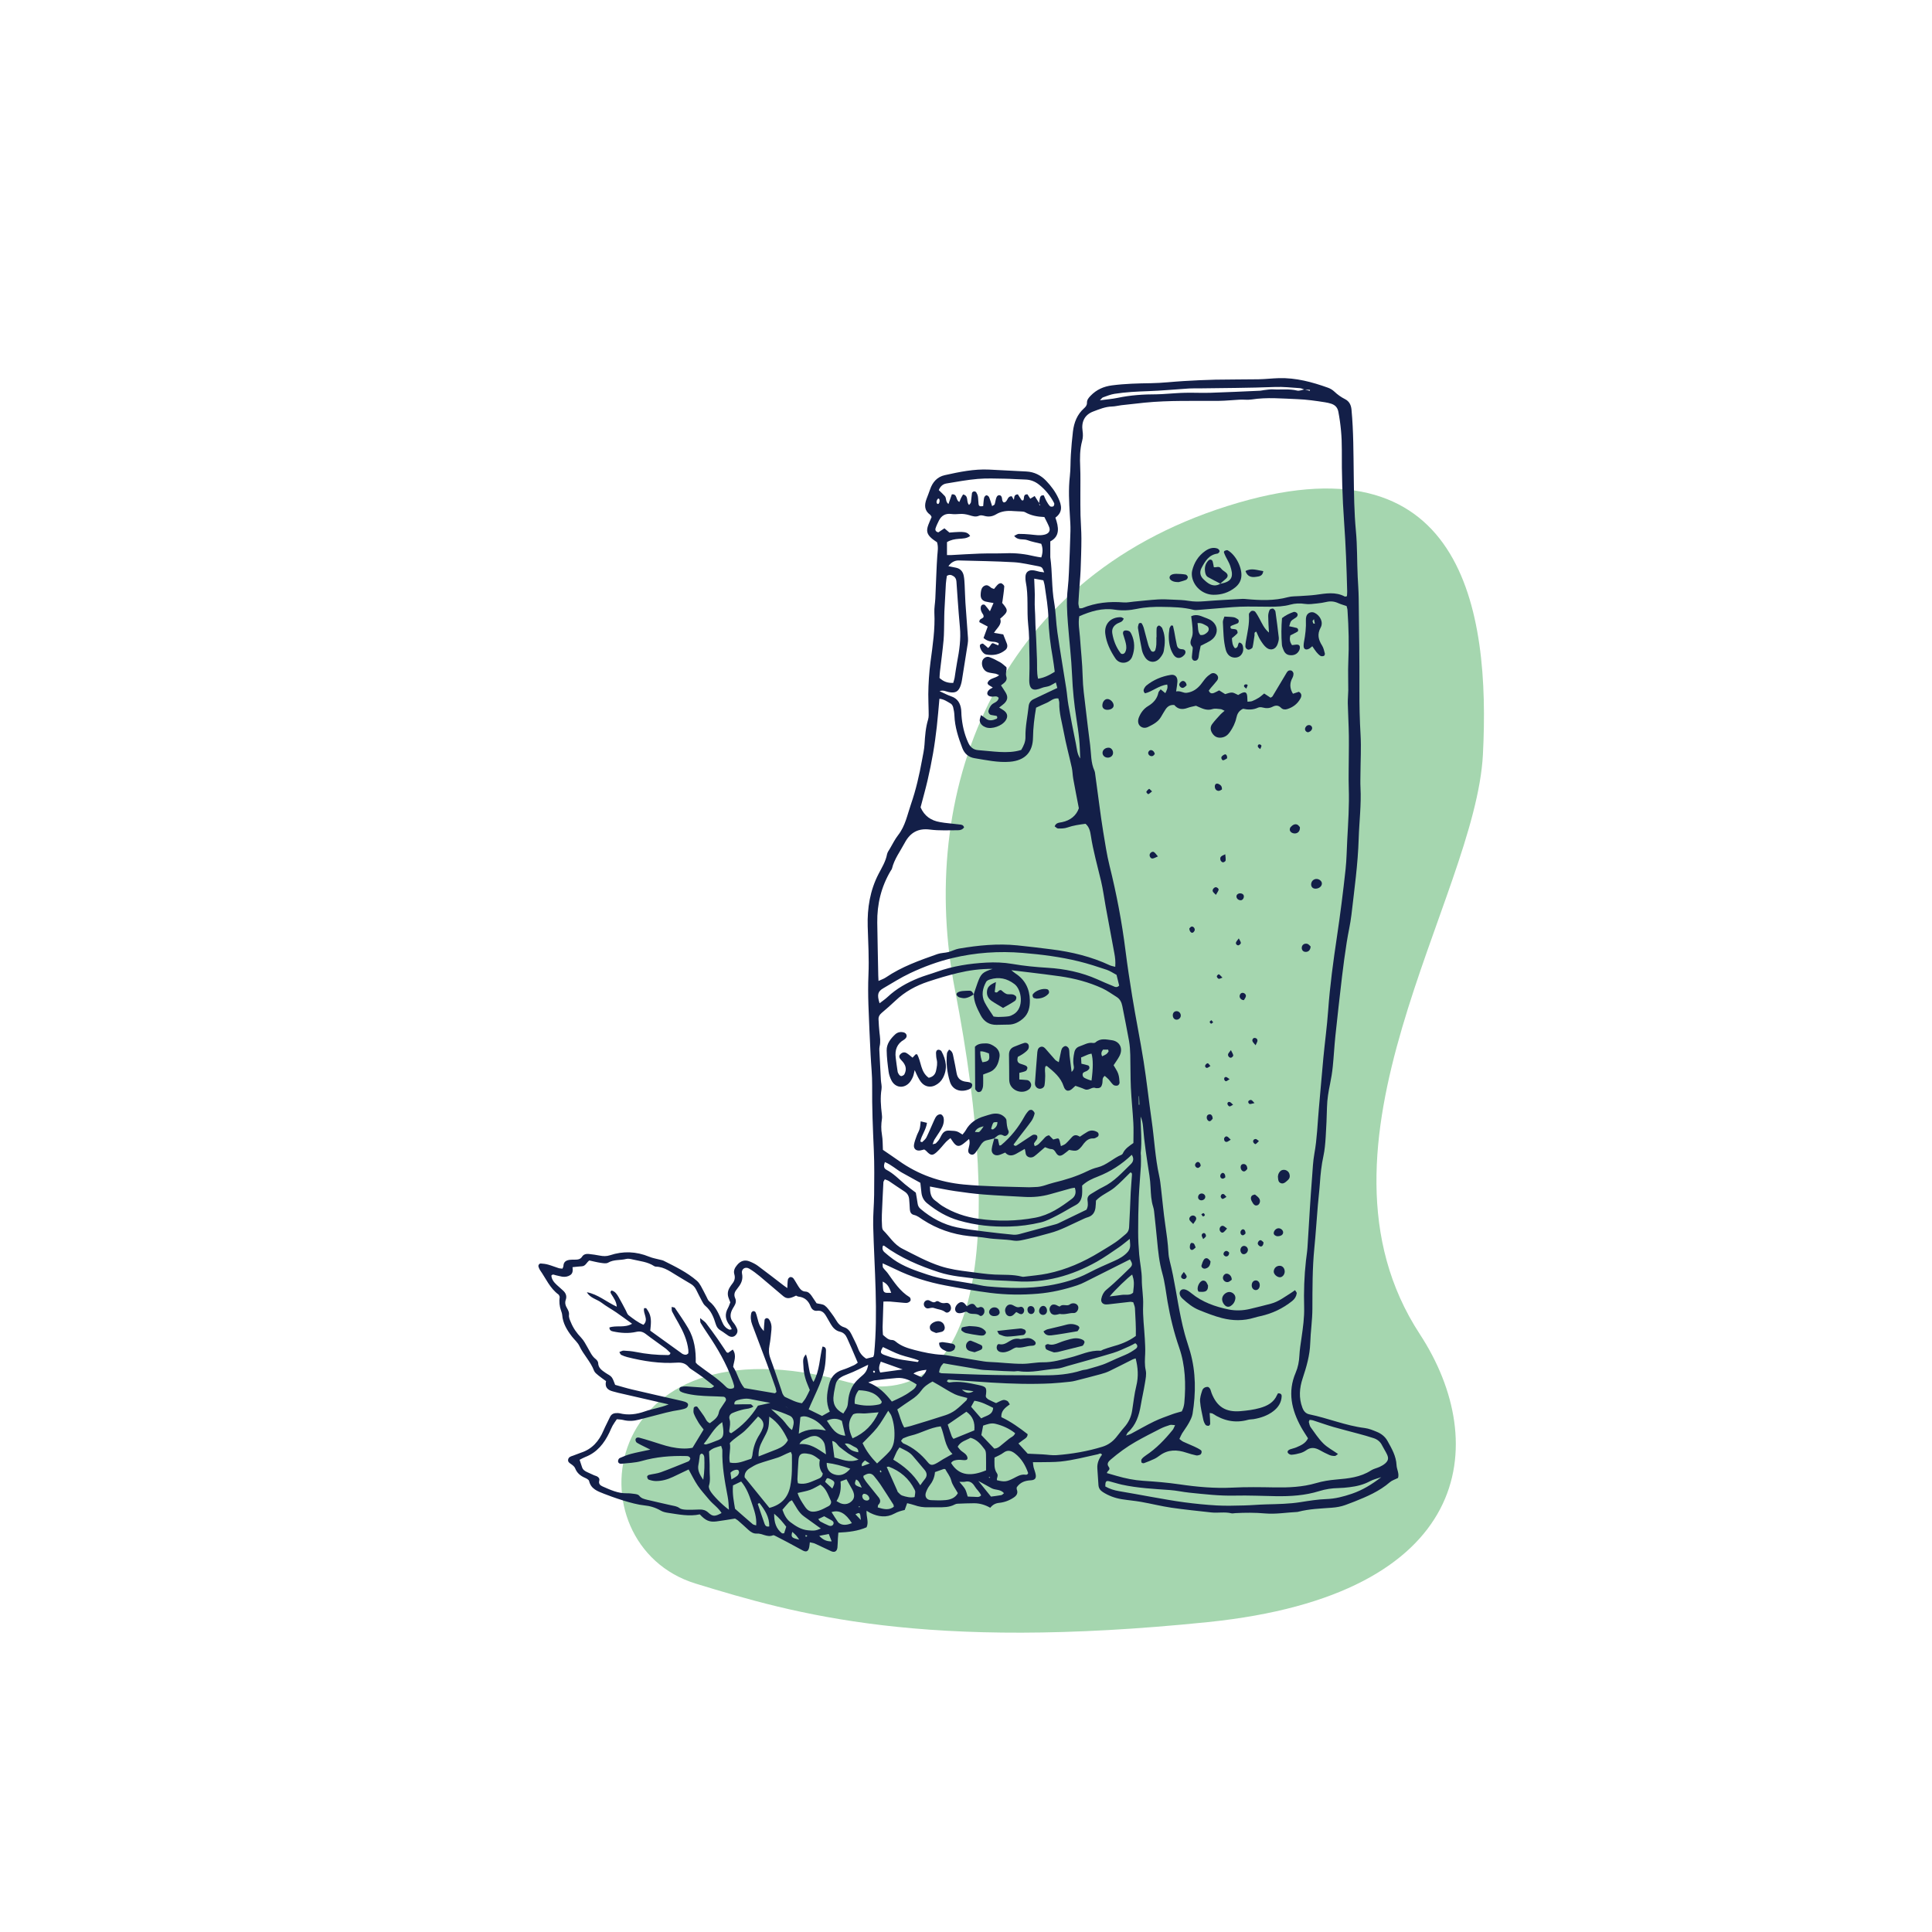 <?xml version="1.0" encoding="UTF-8"?>
<svg id="Laag_1" data-name="Laag 1" xmlns="http://www.w3.org/2000/svg" viewBox="0 0 850.39 850.39">
  <defs>
    <style>
      .cls-1 {
        fill: #131f48;
      }

      .cls-1, .cls-2 {
        stroke-width: 0px;
      }

      .cls-2 {
        fill: #a5d6af;
      }
    </style>
  </defs>
  <path class="cls-2" d="m306.22,697.04c43.97,13.45,100.04,29.77,225.47,16.94,116.79-11.95,124.73-78.6,93.27-126.72-54.45-83.27,24.48-191.71,27.76-255.14s-8.5-142.21-112.41-109.4-136.51,127.88-119.96,213.06c21.77,112.03,11.22,187.95-47.39,172.52-110.87-30.67-122.66,71.63-66.74,88.74Z"/>
  <g>
    <path class="cls-1" d="m615.32,650.56c-1.37.69-2.62,1.04-3.5,1.81-4.64,4.03-10.18,6.38-15.79,8.62-1.27.51-2.56.99-3.84,1.45-1.94.7-3.92,1.05-6,1.2-4.91.37-9.86.51-14.67,1.76-.13.03-.27.08-.4.09-4.78.23-9.55,1.08-14.32.66-4.39-.39-8.75-.36-13.12-.13-.55.03-1.13.2-1.64.08-2.96-.74-5.97-.05-8.93-.39-5.85-.67-11.71-1.22-17.53-2.08-4.46-.66-8.86-1.77-13.3-2.56-2.82-.5-5.7-.72-8.53-1.18-3-.49-5.82-1.52-8.39-3.19-1.13-.73-1.77-1.69-1.86-3.01-.18-2.45-.34-4.9-.49-7.35-.15-2.29.68-4.28,2.05-6.02-.58-1.01-1.23-.34-1.78-.22-5.48,1.17-10.91,2.65-16.5,3.22-2.99.3-6.02.21-9.03.28-.94.02-1.88,0-3.1,0,.12.95.14,1.59.29,2.2.27,1.06.72,2.08.92,3.15.33,1.69-.3,2.53-2.13,2.62-2.45.13-4.58.78-6.19,3.07,0,.18-.11.61.02.95.6,1.56,0,2.65-1.27,3.51-1.96,1.34-4.17,2.17-6.49,2.4-1.62.16-2.83.8-3.93,2.16-2.25-1.29-4.59-1.98-7.06-1.99-2.46,0-4.92.11-7.38.21-.4.02-.82.14-1.17.33-2.4,1.3-5.02,1.24-7.62,1.24-1.37,0-2.74-.05-4.11,0-2.08.07-4.09-.25-6.05-.95-1-.36-2.05-.56-3.19-.86-.4,1.12-.7,1.99-1.06,2.99-1.58.35-3.07.79-4.53,1.59-3.47,1.91-7.12,1.45-10.62-.28-.46-.23-.88-.51-1.64-.97-.23,2.61,1.09,4.88,0,7.28-3.81,1.67-7.99,2.15-12.42,2.35-.07.88-.16,1.66-.2,2.45-.08,1.37-.06,2.74-.21,4.1-.2,1.78-1.33,2.33-2.89,1.57-2.33-1.13-4.68-2.23-7.04-3.3-.6-.27-1.29-.33-2.22-.56-.1.83-.14,1.47-.26,2.08-.36,1.88-1.24,2.37-2.84,1.53-2.3-1.21-4.57-2.49-6.87-3.72-1.69-.9-3.38-1.78-5.09-2.64-.36-.18-.86-.46-1.14-.34-2.54,1.1-4.73-.94-7.2-.75-1.36.1-2.61-.68-3.66-1.65-1.5-1.4-3.04-2.77-4.58-4.12-.4-.35-.91-.59-1.29-.84-2.8.44-5.48.92-8.18,1.26-3.05.39-4.82-.38-7.32-3.11-4.62,1.03-9.34.02-14.06-.68-1.06-.16-2.18-.41-3.08-.94-2.3-1.35-4.81-2.1-7.39-2.34-5.01-.47-14.09-3.69-17.63-5.1-2.76-1.1-5.73-2.06-6.56-5.59-.14-.61-1.15-1.14-1.87-1.45-1.97-.86-3.47-2.09-4.28-4.17-.27-.69-.97-1.28-1.61-1.73-.81-.57-1.72-1.04-1.46-2.2.25-1.07,1.23-1.34,2.16-1.64,1.17-.39,2.29-.92,3.46-1.3,4.94-1.59,7.95-5.1,9.92-9.73.86-2.01,1.92-3.94,2.84-5.93.6-1.29,1.62-1.79,2.97-1.76.41,0,.84-.04,1.23.06,3.85.98,7.52.49,11.26-.84,3.17-1.13,6.6-1.51,10.4-3.06-7.83-1.8-15.03-3.44-22.22-5.1-.8-.18-1.59-.43-2.38-.63-2.33-.6-3.61-1.93-2.96-4.51-1.19-.87-2.32-1.63-3.37-2.5-.73-.61-1.61-1.26-1.92-2.09-1.51-4.01-4.65-7.03-6.45-10.87-.73-1.56-2.2-2.77-3.28-4.17-2.17-2.82-4-5.8-4.29-9.49-.05-.66-.3-1.32-.52-1.96q-1.02-2.84-.58-6.02c-.15-.31-.24-.81-.53-1.02-3.78-2.77-5.54-7.06-8.12-10.73-.31-.44-.49-.97-.67-1.48-.23-.65.31-1.49,1.02-1.45,1.07.07,2.16.2,3.19.49,1.58.44,3.1,1.07,4.67,1.56.5.16,1.05.14,1.66.22.17-.46.41-.81.42-1.18.08-1.94,1.33-2.56,2.98-2.72.68-.07,1.37-.07,2.05-.06,1.27,0,2.42-.09,3.22-1.36.64-1.02,1.8-1.25,2.92-1.14,1.63.17,3.25.41,4.86.72,1.5.29,2.93.35,4.44-.15,5.81-1.93,11.56-1.71,17.26.63,1.62.67,3.41.94,5.12,1.4.4.11.82.16,1.18.34,5.13,2.59,10.34,5.07,14.73,8.88.7.61,1.26,1.44,1.73,2.26.88,1.54,1.64,3.16,2.47,4.73.38.72.67,1.6,1.27,2.08,2.9,2.35,4.27,5.65,5.6,8.94.66,1.63,1.6,2.85,3.24,3.48.2.08.49-.08,1.03-.19-.33-.62-.55-1.23-.92-1.7-1.9-2.39-2.29-4.89-.75-7.63.4-.71.64-1.51,1.03-2.48-.19-.49-.41-1.12-.67-1.73-.75-1.8-.51-3.48.55-5.08.3-.46.59-.93.94-1.35,1.03-1.25,1.43-2.58.95-4.2-.48-1.61.23-2.92,1.25-4.13,1.49-1.78,3.31-2.42,5.49-1.53,1.25.51,2.51,1.11,3.59,1.91,3.85,2.85,7.63,5.8,11.43,8.71.42.32.86.6,1.56,1.1.08-1.47.06-2.65.26-3.78.08-.43.63-.98,1.05-1.07.42-.08,1.12.22,1.38.59.8,1.11,1.41,2.34,2.16,3.49.75,1.16,1.55,2.24,3.16,2.31,1.18.05,1.97.89,2.62,1.8.78,1.12,1.52,2.27,2.25,3.35,1.28.32,2.66.32,3.57.98,1.18.85,2.02,2.19,2.93,3.37.75.98,1.44,2.01,2.07,3.06.86,1.44,1.82,2.63,3.58,3.16,1.48.44,2.5,1.62,3.18,3.05.99,2.1,2.15,4.15,2.95,6.32.7,1.91,1.82,3.32,3.57,4.45,1.01-.25,2.05-.52,3.09-.78.15-.47.35-.84.38-1.23.91-9.27.92-18.58.67-27.87-.26-9.58-.84-19.15-1.08-28.72-.11-4.51.38-9.02.42-13.54.05-6.57.15-13.15-.14-19.72-.42-9.43-.83-18.85-.73-28.3.05-4.51-.47-9.02-.68-13.53-.35-7.38-.73-14.76-.97-22.14-.14-4.38-.17-8.77.02-13.14.31-7.13-.12-14.23-.33-21.34-.23-8.01,1.02-15.81,4.78-23.07,1.44-2.78,3.13-5.46,3.73-8.64.17-.9.81-1.72,1.29-2.54,1.17-2,2.2-4.12,3.62-5.93,3.15-4.03,4.02-8.94,5.62-13.57,2.2-6.35,3.68-12.88,4.88-19.48.42-2.29.95-4.58,1.09-6.89.22-3.7.49-7.36,1.58-10.94.35-1.14.23-2.44.23-3.67-.02-2.47-.17-4.93-.15-7.4.05-4.79.35-9.54.98-14.32.95-7.17,2.06-14.35,1.69-21.65-.1-2.03.32-4.09.42-6.13.19-3.83.31-7.66.48-11.49.11-2.46.21-4.92.39-7.37.14-1.91.54-3.8-.11-5.96-.71-.51-1.65-1.08-2.45-1.79-2.01-1.79-2.35-3.29-1.39-5.87.43-1.15.94-2.26,1.45-3.45-.22-.35-.35-.79-.65-1-2.6-1.86-2.57-4.3-1.59-6.96.52-1.4,1.09-2.79,1.57-4.21,1.09-3.21,3.16-5.53,6.48-6.26,6.41-1.42,12.86-2.77,19.49-2.45,5.47.26,10.94.58,16.41.84,3.48.17,6.36,1.65,8.71,4.1,2.18,2.28,4.07,4.81,5.4,7.71,1.43,3.09,2.03,6.05-1.34,8.5,1.49,4.19,2.11,8.2-2.24,10.45,0,2.38,0,4.27,0,6.17,0,.27-.03.55,0,.82.93,6.62.55,13.33,1.71,19.95.75,4.3.78,8.73,1.41,13.06,1.2,8.26,2.61,16.49,3.9,24.74.38,2.43.53,4.9.96,7.31,1.02,5.65,2.1,11.3,3.27,16.93.46,2.22.52,4.56,1.92,6.58-.14-2.82-.17-5.64-.45-8.45-.3-3.13-.78-6.24-1.26-9.35-.97-6.23-1.6-12.47-1.87-18.78-.33-7.65-1.25-15.28-1.84-22.92-.39-5.05-.67-10.1-.08-15.17.28-2.45.42-4.91.53-7.37.26-6.01.51-12.03.67-18.05.06-2.32-.12-4.65-.26-6.98-.35-5.74-.67-11.47,0-17.23.36-3.12.23-6.3.44-9.44.23-3.41.5-6.83.92-10.22.48-3.9,1.83-7.44,4.86-10.15.74-.66,1.33-1.36,1.31-2.43-.03-1.35.75-2.24,1.64-3.16,2.6-2.68,5.71-4.05,9.4-4.53,5.72-.74,11.46-.88,17.21-.96,4.79-.07,9.56-.66,14.35-.94,4.64-.27,9.29-.51,13.94-.61,6.3-.13,12.61-.06,18.91-.17,3.01-.05,6.01-.41,9.01-.5,7.52-.21,14.66,1.71,21.65,4.22,1.01.36,2.01.97,2.79,1.71,1.41,1.34,2.95,2.43,4.67,3.3,1.91.96,2.68,2.61,2.87,4.66.89,9.55.85,19.13.98,28.71.11,8.21.18,16.45.95,24.62.64,6.71.47,13.4.79,20.1.15,3.14.4,6.28.44,9.43.16,13.42.38,26.84.32,40.26-.03,6.72.12,13.4.51,20.11.32,5.59-.02,11.22-.05,16.84-.01,2.06-.1,4.12.01,6.17.41,7.55-.56,15.04-.79,22.57-.34,11.23-1.91,22.35-3.19,33.5-.47,4.07-1.46,8.07-2.08,12.12-.77,5-1.47,10.02-2.06,15.04-1.03,8.69-2,17.4-2.92,26.1-.47,4.49-.69,9-1.15,13.49-.26,2.58-.67,5.16-1.2,7.7-.71,3.36-1.26,6.72-1.35,10.16-.12,4.38-.28,8.76-.57,13.13-.19,2.86-.41,5.75-1.02,8.54-.85,3.9-1.26,7.83-1.53,11.79-.22,3.28-.64,6.54-.91,9.82-.53,6.27-.92,12.54-1.54,18.8-.88,8.88-.83,17.77-.86,26.68-.01,5.05-.79,10.1-.95,15.16-.17,5.42-1.66,10.47-3.35,15.56-1.39,4.2-1.75,8.56-.1,12.88.58,1.53,1.45,2.59,3.11,2.93,8.18,1.68,15.95,4.98,24.3,6.01,1.87.23,3.7,1,5.46,1.73,1.92.8,3.55,2.09,4.59,3.96,1.87,3.35,3.81,6.68,3.98,10.66.08,1.89,1.29,3.65.64,5.7Zm-269.03-31.03c-.07-.09-.13-.19-.21-.26-.06-.05-.16-.05-.24-.08.16.1.33.2.49.3.07.08.14.18.23.25.06.05.16.05.24.07-.17-.09-.34-.18-.51-.27Zm227.86-448.14c.79.22,1.59.44,2.38.66.03-.15.06-.3.09-.45-.84-.05-1.68-.1-2.52-.15-.65-.21-1.28-.56-1.94-.6-3.67-.24-7.3-.67-11.04-.52-11.22.45-22.46.45-33.69.62-1.37.02-2.74-.04-4.11.05-6.01.38-12.01.97-18.02,1.17-4.93.17-9.85.41-14.72,1.17-1.73.27-3.41.97-5.08,1.56-.41.14-.69.64-1.36,1.3,2.96-.4,5.41-.58,7.79-1.08,5.66-1.19,11.38-1.57,17.15-1.56,1.5,0,3.01-.14,4.51-.23,2.74-.16,5.47-.4,8.21-.45,3.69-.07,7.39.12,11.09,0,7.25-.23,14.5-.58,21.75-.9.54-.02,1.08-.2,1.62-.26,1.36-.14,2.73-.42,4.08-.34,3.54.21,7.1-.33,10.63.54.96.24,2.11-.32,3.18-.52Zm-116.76,50.09c.03.25.03.51.11.75.04.12.22.2.34.3-.03-.12-.03-.26-.09-.36-.12-.22-.26-.43-.4-.65.13-.81.21-1.63.41-2.41.18-.69.58-1.24,1.7-1.05.32.72.65,1.6,1.1,2.41.46.83.95,1.67,1.61,2.34.27.27,1.13.28,1.48.04.31-.21.52-1.05.35-1.39-1.65-3.2-3.87-5.95-6.7-8.18-1.78-1.4-3.75-2.16-6.05-2.21-3.01-.06-6.02-.33-9.03-.37-3.96-.06-7.94-.24-11.87.1-4.63.4-9.21,1.25-13.8,2.01-1.74.29-2.79,1.51-3.33,2.92,1.02,1,1.91,1.76,2.67,2.64.77.9.2,2.45,1.58,3.47.54-1.55,1.02-2.9,1.49-4.26,2.59-.24,1.59,2.62,3.32,3.35.24-.58.45-1.16.72-1.71.28-.56.62-1.1.92-1.6,2.69.66,1.19,3.23,2.64,4.64.32-.45.75-.81.81-1.21.21-1.34.24-2.72.46-4.06.05-.29.54-.66.87-.71.32-.05.85.17,1.01.43.35.56.62,1.22.73,1.86.17,1.08.14,2.18.28,3.27.13.97.62,1.17,2.04.91.12-1.22.17-2.45.41-3.65.09-.44.59-1.04.98-1.1.36-.06,1.03.42,1.2.82.52,1.22.87,2.51,1.34,3.94.53-.36,1.02-.51,1.12-.8.3-.9.38-1.87.69-2.77.28-.79.8-1.46,1.79-1.15,1.23.71.36,2.47,1.52,3.11,1.9-.09,1.32-2.87,3.55-2.7.25.44.56,1,.88,1.56.32-.92-.12-2.32,1.78-2.43.5.79,1.05,1.7,1.66,2.57.09.13.45.08.68.11.69-.82-.25-2.72,1.87-2.7.41.63.83,1.29,1.26,1.95.61-.38,1.17-.72,1.93-1.19.74,1.17,1.37,2.16,2,3.16Zm-28.84,216.32c.56-1.68,1.08-3.38,1.69-5.05,1.53-4.21,2.19-4.82,6.69-6.29-5.46-.05-10.45.64-15.35,1.82-4.38,1.06-8.72,2.35-13,3.77-5.38,1.78-10.29,4.45-14.44,8.41-1.98,1.89-4.06,3.67-6.13,5.44-.91.77-1.39,1.67-1.31,2.85.12,1.91.18,3.83.41,5.73.25,2.05.55,4.07.06,6.12-.12.52-.14,1.09-.12,1.63.21,4.37.44,8.73.68,13.1.08,1.36.49,2.76.28,4.07-.6,3.71-.3,7.37.14,11.05.08.67.14,1.38.04,2.04-.36,2.32-.41,4.58,0,6.93.4,2.26.31,4.6.43,6.7,2.47,1.7,4.75,3.22,6.98,4.8,8.57,6.11,18.18,9.46,28.59,10.45,9.55.9,19.15.96,28.73,1.22.96.03,1.92-.11,2.87-.11,2.81,0,5.31-1.26,7.96-1.9,5.07-1.23,10.03-2.73,14.75-5.03,1.47-.72,3.02-1.34,4.61-1.72,3.98-.96,6.82-4.02,10.49-5.53.24-.1.49-.32.59-.55.98-2.21,3-3.42,4.69-4.64,0-3.13.13-6-.03-8.86-.29-5.19-.85-10.36-1.09-15.55-.22-4.79-.13-9.59-.26-14.38-.06-2.05-.19-4.11-.54-6.13-.91-5.12-1.97-10.22-2.96-15.33-.33-1.68-1.01-3.12-2.52-4.05-2.09-1.29-4.1-2.78-6.31-3.8-5.88-2.7-12.11-4.34-18.51-5.27-4.47-.65-8.96-1.16-13.44-1.72-2.72-.34-5.44-.65-8.16-.98l-.24-.12.28.09c.63.5,1.23,1.06,1.91,1.5,4.23,2.77,6.19,6.8,6.29,11.73.06,3.06-.55,6.02-3.04,8.13-1.79,1.52-3.83,2.6-6.29,2.62-1.77.01-3.54.06-5.32.1-3.2.06-5.54-1.44-6.97-4.18-1.51-2.89-3.02-5.83-3.06-9.22,0,0-.04.06-.04.06Zm46.49-166.51c-.54,3.26.1,6.1.3,8.94.4,5.87,1.07,11.73,1.21,17.61.1,4.54.73,8.99,1.26,13.47.65,5.56,1.31,11.13,2.03,16.68.49,3.78.25,7.68,1.9,11.27.17.37.22.79.28,1.2.62,4.61,1.22,9.22,1.86,13.83.54,3.93,1.04,7.86,1.7,11.77.85,4.99,1.55,9.99,2.78,14.92,3.08,12.36,5.47,24.89,7.05,37.52.84,6.66,1.85,13.28,2.92,19.9,1.55,9.6,3.52,19.13,5.04,28.73,1.37,8.65,2.29,17.37,3.54,26.04,1.18,8.13,1.53,16.37,3.32,24.42.42,1.86.61,3.78.83,5.68.61,5.16,1.05,10.35,1.8,15.49.61,4.2,1.22,8.39,1.44,12.64.06,1.22.27,2.45.57,3.64,2.11,8.23,3.16,16.67,4.91,24.97.51,2.41,1.04,4.81,1.7,7.18.72,2.63,1.64,5.21,2.39,7.84,2.55,9,2.53,18.12,1.05,27.26-.23,1.44-.98,2.84-1.69,4.14-.86,1.55-1.96,2.97-2.91,4.48-.41.66-.69,1.41-1.2,2.46.62.45,1.12.95,1.73,1.23,1.61.76,3.27,1.39,4.88,2.14.98.45,1.96.94,2.84,1.56.63.44.3,1.82-.45,2.06-.51.16-1.09.36-1.58.25-1.46-.32-2.92-.72-4.34-1.2-4.1-1.37-8.03-1.48-11.7,1.22-.77.57-1.57,1.13-2.43,1.53-1.48.7-3.01,1.31-4.55,1.87-.3.11-.99-.1-1.07-.31-.15-.44-.19-1.12.05-1.45.48-.64,1.14-1.18,1.81-1.62,4.62-3.05,8.38-7,11.85-11.26.4-.49.59-1.15,1.06-2.09-1.03-.05-1.71-.25-2.27-.07-1.43.45-2.87.95-4.21,1.63-3.66,1.86-7.33,3.73-10.9,5.76-3.93,2.24-7.57,4.93-11.01,7.87-1.05.9-1.78,1.89-.82,3.15,1.03,1.35-.68,1.69-.81,2.75,1.42.41,2.85.82,4.28,1.23,3.83,1.11,7.68,1.91,11.69,2.17,5.33.34,10.67.78,15.95,1.55,7.75,1.14,15.52,1.84,23.34,1.45,6.17-.31,12.33-.21,18.49-.1,6.19.11,12.35-.13,18.32-1.88,2.92-.86,5.86-1.32,8.87-1.58,5.33-.46,10.65-.97,15.34-4.02,1.12-.73,2.55-.98,3.79-1.56.85-.4,1.71-.88,2.41-1.49,1.4-1.23,1.62-2.32.8-4.04-.64-1.36-1.5-2.62-2.17-3.97-.78-1.58-2.06-2.59-3.65-3.12-2.2-.74-4.45-1.35-6.69-1.96-3.7-1.01-7.43-1.92-11.11-2.99-3.02-.88-5.99-1.96-8.99-2.92-.47-.15-1-.14-1.44-.19-.17.47-.38.75-.33.96.21.79.35,1.67.81,2.3,1.76,2.43,3.42,4.99,5.53,7.09,1.79,1.79,4.14,3.01,6.49,4.66-.55.37-.95.86-1.36.87-.79.02-1.66-.09-2.38-.4-1.51-.64-2.96-1.42-4.4-2.21-1.95-1.06-3.83-1.33-5.78.05-.77.55-1.66,1-2.57,1.27-1.3.38-2.65.67-3.99.76-.53.04-1.38-.42-1.61-.88-.36-.72.33-1.25.99-1.5.9-.34,1.86-.49,2.74-.87,1.99-.86,4.05-1.69,5.16-3.99-1.02-1.65-2.1-3.22-3.02-4.88-4.21-7.64-6.04-15.53-2.41-23.99,1.03-2.4,1.51-4.94,1.64-7.59.13-2.59.56-5.17.93-7.75.64-4.48,1.28-8.95,1.16-13.49-.19-6.86.03-13.7.8-20.52.22-1.9.53-3.79.66-5.7.39-5.74.69-11.48,1.06-17.22.3-4.64.61-9.29.98-13.93.27-3.41.39-6.86,1-10.22,1.21-6.63,1.38-13.34,1.99-20.02.68-7.36,1.26-14.73,1.96-22.09.66-6.94,1.61-13.86,2.11-20.82.78-10.93,2.26-21.77,3.88-32.59,1.47-9.88,2.73-19.78,3.8-29.71.46-4.24.49-8.47.72-12.7.41-7.66.94-15.31.68-22.99-.08-2.45-.07-4.9-.05-7.36.02-5.19.15-10.39.09-15.58-.06-4.79-.36-9.57-.47-14.36-.04-1.9.19-3.81.21-5.72.03-4.1-.17-8.21.01-12.3.36-7.67.17-15.32-.35-22.98-.04-.65-.28-1.28-.4-1.81-1.39-.48-2.59-.79-3.7-1.3-1.7-.78-3.39-.93-5.2-.51-1.33.3-2.69.54-4.06.66-1.77.17-3.59.48-5.31.21-2.24-.35-4.4-.27-6.51.31-2.95.82-5.94.92-8.96.93-3.29,0-6.58-.1-9.87-.08-2.19.01-4.38.09-6.56.25-4.91.37-9.82.81-14.73,1.2-.82.06-1.69.19-2.46,0-4.55-1.18-9.16-1.24-13.83-1.31-3.74-.06-7.44.1-11.02.86-3.3.7-6.52.88-9.78.38-5.53-.86-10.54.65-15.7,2.9Zm117.84-8.89c.04-.76.11-1.43.1-2.1-.26-10.26-.63-20.51-1.37-30.75-.75-10.51-1.05-21.05-.99-31.59.03-5.63-.47-11.2-1.53-16.73-.36-1.87-1.39-2.92-3.05-3.5-.9-.31-1.85-.51-2.79-.66-4.05-.64-8.09-1.22-12.22-1.38-6.7-.26-13.37-.9-20.07.14-1.74.27-3.55,0-5.33.09-3.01.14-6.01.49-9.02.52-10.96.1-21.93-.29-32.86.8-3.4.34-6.8.72-10.2,1.12-1.36.16-2.7.54-4.06.57-2.96.06-5.64,1.2-8.3,2.2-3.72,1.39-5.29,4.48-4.69,8.49.23,1.52.22,2.99-.19,4.47-1.03,3.75-1.02,7.56-.85,11.42.18,3.96.06,7.94.08,11.91.01,3.15-.02,6.29.06,9.44.09,3.41.4,6.82.39,10.24,0,4.65-.19,9.3-.35,13.95-.06,1.91-.26,3.82-.39,5.74-.2,2.86-.44,5.72-.58,8.59-.04.76.25,1.54.39,2.37.6-.04,1.04.04,1.39-.1,5.84-2.38,11.9-3.01,18.15-2.49,1.48.12,2.99-.22,4.49-.36,3.53-.32,7.05-.74,10.58-.95,2.18-.13,4.38-.01,6.56.09,2.32.1,4.67.14,6.95.53,2.33.39,4.6.37,6.94.18,5.59-.46,11.2-.72,16.81-1.05.54-.03,1.09.05,1.64.09,6.14.56,12.26.8,18.32-.84,1.69-.46,3.53-.35,5.3-.49,2.32-.18,4.65-.24,6.95-.55,4.35-.59,8.69-1.46,12.86.79.09.05.26-.05.88-.19Zm-101.99,163.12c.17-2.34-.06-4.09-.38-5.83-1.27-6.87-2.56-13.73-3.82-20.59-.69-3.77-1.17-7.59-2.05-11.31-1.57-6.66-3.47-13.24-4.5-20.02-.28-1.86-.69-3.78-2.33-5.17-2.72.35-5.4.72-8.02,1.64-1.24.44-2.68.46-4.02.44-.53,0-1.05-.63-1.55-.96.65-1.67,2.01-1.58,3.18-1.82,3.8-.78,6.37-2.95,7.47-6.13-.89-4.66-1.72-8.82-2.47-12.98-.29-1.61-.29-3.28-.63-4.87-1.14-5.21-2.57-10.36-3.53-15.6-.78-4.29-2.1-8.52-1.98-12.96.02-.62-.26-1.25-.41-1.94-2.2-.27-3.48,1.24-5.06,1.91-1.61.69-3.19,1.45-4.74,2.16-.78,4.52-1.3,8.8-1.36,13.2-.09,6.08-3.25,10.05-10.2,10.61-5.22.42-10.35-.73-15.48-1.56-2.63-.42-4.47-1.96-5.43-4.48-1.76-4.62-3.29-9.29-3.48-14.3-.05-1.22-.25-2.45-.55-3.63-.16-.61-.57-1.35-1.09-1.64-1.5-.86-2.95-1.94-4.96-2.13-.39,4.2-.69,8.23-1.15,12.24-.45,3.93-.97,7.86-1.65,11.76-.7,4.04-1.52,8.06-2.45,12.05-.93,3.98-2.05,7.92-3.05,11.75,1.7,3.85,4.62,5.83,8.53,6.49.68.11,1.35.24,2.03.32,2.18.25,4.35.49,6.53.73.82.09,1.67.08,2.06,1.26-.59.92-1.57,1.29-2.68,1.28-4.1-.02-8.19.25-12.29-.29-5.16-.68-8.7,1.24-11.14,5.81-1.98,3.72-4.59,7.13-5.62,11.33-.09.38-.4.71-.61,1.07-4.14,7.02-5.99,14.64-5.87,22.75.11,7.8.29,15.6.44,23.4.01.63.06,1.26.11,2.26,1.31-.61,2.35-.94,3.21-1.53,6.99-4.76,14.88-7.53,22.76-10.31,1.51-.53,3.23-.48,4.8-.88,1.57-.4,3.04-1.24,4.62-1.51,8.51-1.45,17.07-2.31,25.71-1.43,5.04.51,10.06,1.13,15.09,1.76,8.88,1.12,17.51,3.21,25.66,7.02.6.28,1.28.37,2.35.67Zm-204.54,212.58c-1.25-.61-1.84-.89-2.42-1.19-1.22-.62-2.47-1.19-3.62-1.91-.36-.23-.64-.93-.58-1.36.11-.83.89-1.02,1.59-.85,1.72.44,3.41.98,5.11,1.49,3.01.9,5.97,2.03,9.04,2.66,3.17.65,6.45.92,9.36.31,1.75-2.89,3.3-5.43,4.88-8.03-.79-1.05-1.6-1.98-2.23-3.02-.78-1.28-1.53-2.6-2.08-3.99-.28-.7-.15-1.6-.07-2.4.06-.63,1.28-1.01,1.65-.52.99,1.29,1.89,2.66,2.85,3.98.77,1.07,1.07,2.53,2.62,3.17,1.71-1.34,3.6-2.4,4-4.9.14-.88.84-1.69,1.34-2.5.5-.82,1.1-1.57,1.59-2.39.45-.75-.05-1.8-.93-1.86-1.91-.13-3.83-.16-5.74-.23-3.84-.13-7.66-.36-11.39-1.37-.65-.17-1.3-.41-1.86-.76-.27-.17-.49-.71-.45-1.04.04-.34.39-.82.69-.9.79-.19,1.63-.3,2.43-.25,3,.18,6,.46,9,.63,1,.06,2.12.41,3.2-.75-1.73-1.37-3.29-2.68-4.92-3.9-1.31-.98-2.7-1.86-4.04-2.8-.76-.54-1.65-.99-2.23-1.68-1.37-1.65-3.03-2.1-5.11-1.96-7.45.51-14.74-.63-21.94-2.44-.92-.23-1.82-.58-2.68-.99-.3-.14-.43-.63-.8-1.23.73-.26,1.34-.67,1.92-.63,1.77.09,3.56.23,5.3.58,4.59.92,9.21,1.38,13.88,1.37.51,0,1.14.1,1.4-.9-.68-.63-1.39-1.44-2.23-2.06-2.86-2.13-5.81-4.13-8.63-6.31-1.31-1.01-2.55-1.31-4.18-.94-3.39.78-6.81.53-10.19-.18-.82-.17-1.6-.46-1.65-1.74,3.05-1.09,6.63.32,9.99-1.65-2.52-1.81-4.69-3.44-6.92-4.97-2.15-1.47-4.45-2.72-6.52-4.29-2.1-1.59-5.01-2-6.46-4.62,4.85.91,8.57,4.24,13.16,6.37-.16-2.28-1.32-3.78-2.3-5.37-.32-.52-.83-1.13.02-1.76,1.61.4,2.4,1.73,3.15,3.01,1.11,1.89,2.08,3.85,3.12,5.78.39.72.62,1.65,1.21,2.1,2.04,1.56,4.08,3.17,6.54,4.21,2.53-2.39-.36-4.98.3-7.34.46.04.85-.04.95.09.47.65.93,1.32,1.27,2.05,1.15,2.46.74,5.08.48,7.79,4.74,3.41,9.39,6.77,14.05,10.13.11.08.24.14.36.19.79.33,1.56.52,2.35-.38,0-.4.05-.93,0-1.45-.5-4.31-2.26-8.15-4.37-11.87-.94-1.67-1.92-3.32-2.77-5.04-.26-.51-.14-1.21-.21-2.03.72.19,1.27.17,1.43.41,1.99,2.94,4.03,5.85,5.83,8.91,2.79,4.74,3.47,10.02,3.34,15.14.44.47.6.7.81.87,4.2,3.29,8.83,6.03,12.59,9.89.91.93,2.17,1,3.34.45.08-.38.23-.66.17-.89-.19-.79-.43-1.58-.7-2.35-2.67-7.39-6.55-14.14-10.95-20.61-1.08-1.59-2.12-3.19-3.11-4.83-.22-.36-.11-.91-.22-2.09,1.25,1.05,2.07,1.54,2.61,2.24,1.76,2.27,3.44,4.61,5.1,6.96,1.34,1.9,2.58,3.87,3.9,5.78.12.18.46.22.71.32.64-.44,1.28-.89,2.06-1.44,1.87,2.66.49,5.13.17,7.58,1.98,2.95,2.58,6.64,4.95,9.37,4.49.77,8.93,1.54,13.37,2.28.17.03.4-.3.75-.58-.13-.57-.2-1.25-.42-1.87-1.23-3.49-2.45-6.97-3.74-10.44-2.15-5.77-4.36-11.52-6.52-17.28-.64-1.7-.84-3.46-.38-5.24.08-.31.54-.69.86-.74.31-.05.85.22.98.49.34.73.55,1.52.74,2.31.78,3.18,1.27,4.2,2.89,5.97.11-1.68.18-3.31.36-4.94.03-.29.51-.69.83-.74.32-.05.84.16,1.04.43,1.02,1.38,1.31,3,1.14,4.67-.23,2.31-.42,4.64-.87,6.92-.38,1.94-.31,3.72.38,5.6,1.74,4.75,3.32,9.57,4.96,14.36.18.52.29,1.07.56,1.54.26.46.59,1.02,1.04,1.21,2.36,1.02,4.61,2.37,7.37,2.72.59-.8,1.23-1.51,1.69-2.33.67-1.17,1.22-2.42,1.75-3.48-.74-1.91-1.52-3.53-1.98-5.24-.46-1.7-.79-3.48-.82-5.23-.02-1.62-.66-3.49,1.13-5.21,1.44,4.1.97,8.36,3.3,12.14,2.76-5.05,2.65-10.52,3.95-15.57,1.37.05,1.55.98,1.54,1.73-.02,2.05-.1,4.1-.35,6.13-.8,6.37-3.89,11.92-6.39,17.68-.31.71-.61,1.43-.88,2.08,2.05,1.01,3.88,1.91,5.89,2.9,1.03-.58,2.19-1.22,3.41-1.91-1.84-4.02-1.3-7.91-.37-11.83.8-3.37,2.72-5.55,6.05-6.58,1.69-.53,3.32-1.26,4.94-2,.7-.32,1.3-.87,1.69-1.13-.97-2.28-1.81-4.27-2.67-6.25-.65-1.51-1.35-2.99-1.99-4.5-.63-1.47-1.58-2.52-3.21-2.89-1.87-.43-3.06-1.74-4-3.31-.7-1.18-1.36-2.38-2.05-3.56-.88-1.5-1.96-2.58-3.94-2.33-1.4.18-2.39-.64-2.87-1.89-.96-2.5-2.61-4.06-5.35-4.35-.39-.04-.75-.3-1.08-.44-2.82,1.42-4.11,1.51-5.69.19-3.47-2.89-6.85-5.87-10.33-8.75-1.47-1.22-3.01-2.38-4.65-3.34-1.71-.99-3.53.23-3.12,2.17.51,2.42-.22,4.29-1.65,6.08-.26.32-.47.68-.73.99-.96,1.15-1.27,2.38-.62,3.8.57,1.24.23,2.4-.44,3.51-.35.59-.73,1.17-1.01,1.79-.86,1.89-.83,3.67.59,5.36.69.82,1.27,1.78,1.67,2.77.44,1.09.12,2.16-.78,2.99-.79.73-1.92.81-3.04.1-1.16-.73-2.21-1.64-3.39-2.32-1.15-.66-1.77-1.54-2.16-2.82-.91-3.02-2.07-5.93-4.63-8.06-.6-.5-1.02-1.28-1.4-1.99-.9-1.67-1.74-3.38-2.59-5.08-.57-1.14-1.37-2-2.49-2.63-1.79-1-3.5-2.14-5.28-3.16-3.18-1.82-6.08-4.29-10.03-4.36-.26,0-.54-.13-.77-.28-2.85-1.85-6.19-2.12-9.37-2.87-.92-.22-1.96-.45-2.83-.23-2.63.68-5.47.16-7.98,1.64-.81.48-2.13.24-3.18.09-1.74-.25-3.46-.71-5.1-1.06-1.22.87-1.63,2.47-3.24,2.56-1.32.07-2.63.24-4.14.39.14,1.46.19,2.72-1.04,3.51-1.1.7-2.32.85-3.56.67-.94-.14-1.86-.46-2.8-.63-.6-.11-1.25-.67-1.92.14.11,1.7,1.13,2.95,2.35,4.09.9.84,1.82,1.66,2.75,2.47,1.25,1.1,1.8,2.48,1.25,4.06-.52,1.46-.13,2.61.61,3.86.47.79.92,1.83.81,2.67-.19,1.35.36,2.32.83,3.47,1.05,2.58,2.58,4.72,4.5,6.72,1.21,1.26,2.01,2.91,2.91,4.45,1.03,1.77,1.81,3.68,3.52,4.99.5.39,1.04,1.1,1.06,1.68.06,2.3,1.71,3.29,3.28,4.39.89.63,2.01,1.06,2.65,1.87.72.92,1.02,2.17,1.55,3.39,2.43.67,4.9,1.44,7.41,2.03,7.32,1.72,14.66,3.38,22,5.05,2.03.46,2.86,1.01,2.67,1.92-.27,1.34-1.48,1.51-2.5,1.77-1.32.34-2.7.49-4.04.75-1.07.21-2.14.45-3.2.72-3.97,1.02-7.94,2.04-11.91,3.09-2.3.61-4.58.72-6.9.13-.9-.23-1.85-.22-2.79-.33-.7,1.04-1.36,1.91-1.88,2.86-.53.95-.91,1.99-1.38,2.97-2.32,4.83-5.46,8.83-10.68,10.82-.86.33-1.65.82-2.45,1.21.42,1.24.77,2.25,1.09,3.27.37,1.16,1.28,1.72,2.3,2.18,1,.45,1.99.92,2.99,1.36.38.17.79.25,1.16.42.82.39,1.36,1.03,1.12,1.95-.38,1.4.41,2.08,1.47,2.55,3.38,1.49,6.74,3.07,10.58,3.01,1.23-.02,2.47.12,3.68.3.64.1,1.49.27,1.82.72.92,1.24,2.24,1.52,3.55,1.84,3.46.83,6.93,1.6,10.4,2.39,1.32.3,2.63.39,3.83,1.28.79.58,2.06.66,3.12.7,1.91.07,3.84-.04,5.75-.09,1.42-.04,2.64.3,3.75,1.32,2.01,1.84,2.92,1.83,5.88.23-1.45-2.39-3.83-3.89-5.55-5.98-1.65-2.01-3.45-3.92-4.9-6.06-1.51-2.23-2.68-4.68-4.05-7.14-2.48,1.18-4.69,2.25-6.92,3.3-2.38,1.12-4.89,1.83-7.53,1.8-1.07-.01-2.16-.29-3.17-.64-.34-.12-.6-.84-.64-1.3-.02-.24.47-.69.8-.77,1.72-.42,3.54-.55,5.19-1.15,3.99-1.44,7.91-3.09,11.85-4.66.25-.1.55-.22.69-.42.23-.31.51-.72.46-1.05-.04-.31-.41-.68-.73-.84-.34-.17-.79-.17-1.2-.18-6.6-.17-13.09.35-19.5,2.19-2.86.82-5.94.87-8.93,1.21-.73.08-1.41-.35-1.43-1.14-.01-.46.33-1.18.7-1.35,1.61-.72,3.26-1.4,4.96-1.85,2.6-.69,5.26-1.17,8.61-1.9Zm102.15-82.02c.07.9-.06,1.51.18,1.87.61.89,1.47,1.62,2.1,2.5,2.78,3.89,5.37,7.95,9.61,10.53.33.2.54,1.03.4,1.43-.14.42-.72.8-1.19.97-.49.17-1.08.13-1.62.08-2.05-.17-4.09-.4-6.14-.56-.91-.07-1.84-.01-2.99-.01-.13,3.9-.27,7.55-.36,11.2-.03,1.21.1,2.43.15,3.47,1.33,1.16,2.36,2.26,4.06,2.26.5,0,1.08.29,1.47.62,2.46,2.09,5.4,3,8.46,3.79,3.98,1.03,7.97,1.9,12.09,2.09.95.04,1.91.21,2.85.36,4.32.71,8.63,1.45,12.96,2.15,1.62.26,3.25.58,4.88.64,4.92.17,9.8.86,14.76.83,3.04-.02,5.99-.71,8.99-.67,4.18.04,8.08-1.15,12.07-2.14,4.35-1.08,8.48-3.25,13.15-2.95.36.02.72-.33,1.1-.47,1.28-.44,2.55-.93,3.86-1.28,3.71-1,7.29-2.29,10.61-4.76.09-4.03-.17-8.12-.39-12.2-.05-.9-.51-1.78-.76-2.64-.61-.08-1.01-.22-1.4-.17-2.99.33-5.99.69-8.98,1.03-.54.06-1.09.13-1.64.11-1.45-.04-2.3-1.08-2.03-2.44.3-1.52.93-2.87,2.11-3.91,1.13-.99,2.31-1.94,3.41-2.96,2.4-2.24,4.81-4.48,7.13-6.8,1.2-1.21,1.09-1.92-.03-3.71-6.61,3.33-13.2,6.65-19.8,9.95-1.1.55-2.23,1.07-3.4,1.45-5.61,1.86-11.37,3.19-17.24,3.69-6.97.59-13.99.53-20.94-.34-6.65-.83-13.26-2.04-19.85-3.28-7.69-1.45-15.12-3.77-22.17-7.22-1.69-.83-3.41-1.58-5.48-2.53Zm93.9-27.58c-.07,1.01-.06,2.1-.22,3.17-.3,2.05-1.32,3.52-3.45,4.13-1.04.3-2.01.82-3.01,1.27-4.49,2.02-8.81,4.43-13.62,5.69-3.18.83-6.32,1.78-9.53,2.5-2.13.47-4.41,1.15-6.47.8-3.93-.66-7.9-.49-11.82-1.15-2.56-.43-5.16-.56-7.74-.84-7.34-.79-14.13-3.16-20.33-7.17-1.26-.82-2.39-1.8-3.93-2.14-1.22-.27-1.73-1.24-1.81-2.44-.09-1.5-.15-3.01-.3-4.51-.14-1.43-.77-2.54-2.05-3.36-2.31-1.46-4.53-3.07-6.82-4.58-.53-.35-1.19-.51-1.84-.78-.28.56-.6.9-.62,1.25-.25,4.78-.49,9.56-.68,14.34-.06,1.64-.02,3.29.07,4.92.04.66.11,1.52.53,1.93,2.78,2.74,4.7,6.23,8.49,8.13,5.5,2.77,10.84,5.75,16.75,7.66,4.09,1.33,8.25,1.91,12.45,2.43,3.8.47,7.59,1.09,11.41,1.26,3.96.18,7.94-.1,11.84.89.26.07.54.12.8.09,3.52-.45,7.09-.71,10.56-1.43,8.26-1.7,15.88-5.08,23.05-9.47,2.33-1.43,4.7-2.8,6.96-4.34,1.58-1.08,3-2.38,4.48-3.6.89-.74,1.36-1.71,1.43-2.86.14-2.46.26-4.92.37-7.38.12-2.73.2-5.47.35-8.2.14-2.45.37-4.9.53-7.36.03-.51.13-1.12-.65-1.32-2.33,2.25-4.55,4.67-7.06,6.73-2.52,2.06-5.74,3.17-8.13,5.7Zm-17.65-228.11c-1.3.7-2.09,1.26-2.97,1.58-1.02.37-2.17.39-3.17.81-3.73,1.56-5.78,1.03-5.56-4.12.25-6.01,0-12.04-.09-18.06-.03-1.91-.19-3.82-.4-5.72-.66-6.26.21-12.61-1.07-18.84-.14-.66-.14-1.36-.13-2.05.02-1.93,1.11-3.06,3.08-2.99,1.07.04,2.12.44,3.18.66.5.1,1.01.14,2,.27-.44-.96-.58-1.61-.98-2.03-.34-.36-.96-.55-1.48-.64-3.64-.64-7.26-1.58-10.92-1.79-8.06-.46-16.13-.56-24.2-.78-1.84-.05-3.48.91-4.59,2.53,1.1.22,2.17.44,3.24.64,2,.38,3.13,1.67,3.51,3.57.27,1.33.32,2.71.4,4.07.14,2.6.17,5.2.34,7.79.35,5.19.77,10.37,1.13,15.55.06.81.02,1.65-.11,2.46-.84,5.4-1.7,10.8-2.57,16.2-.11.67-.27,1.35-.48,2-.91,2.89-2.29,3.7-5.26,3.13-1.23-.23-2.4-1.03-4.11-.41,1.92.87,3.48,1.72,5.13,2.28,2.86.97,4.06,3.08,4.4,5.86.1.81.07,1.64.13,2.46.31,4.12,1.18,8.09,2.89,11.9.94,2.1,2.26,3.32,4.59,3.48,3.14.22,6.27.63,9.41.79,3.14.15,6.28.09,9.41-.9,1.06-1.76,1.91-3.56,1.87-5.73-.1-4.54.92-8.97,1.39-13.45.16-1.49.85-2.54,2.22-3.18,2.85-1.33,5.69-2.69,8.53-4.04.59-.28,1.18-.55,1.88-.88-.22-.82-.39-1.45-.65-2.43Zm-12.36,339.46c2.47.12,4.52.2,6.57.31,2.05.11,4.11.5,6.13.34,6.83-.53,13.57-1.68,20.14-3.7,2.48-.77,4.4-2.15,6.01-4.08,1.23-1.47,2.33-3.05,3.61-4.48,1.88-2.11,3.03-4.53,3.47-7.31.58-3.65.96-7.35,1.84-10.92,1.01-4.09.75-8.02-.29-12.09-.51.17-.92.25-1.27.42-3.42,1.71-6.82,3.48-10.27,5.14-1.22.59-2.54,1.01-3.86,1.37-3.69,1.01-7.41,1.95-11.12,2.9-.79.2-1.61.36-2.42.44-2.72.27-5.44.58-8.17.72-8.77.44-17.53.18-26.29-.35-6.02-.37-12.02-.84-18.04-1.22-.54-.03-1.39-.39-1.62.73.37.16.76.49,1.08.44,4.3-.72,8.46.2,12.6,1.07,3.75.79,3.92,1.16,3.41,4.94-.02.12.08.26.19.62.24.21.6.66,1.06.9,1.08.58,2.21,1.06,3.27,1.55,1.12-.51,2.06-1.1,3.09-1.36.57-.15,1.35.13,1.91.44.4.21.59.8,1.05,1.47-1.98,1.44-3.91,2.83-3.72,5.64,4.27,1.99,7.99,4.71,11.58,7.49-.06,1.5-1.15,1.93-2.02,2.56-.71.52-1.41,1.05-2.04,1.52,1.48,1.63,2.76,3.05,4.09,4.51Zm67.8-18.63c.3-.71.56-1.19.7-1.71.18-.66.34-1.33.4-2.01.73-8.25.47-16.47-2.26-24.34-2.3-6.63-3.94-13.37-5.13-20.25-.72-4.18-1.15-8.44-2.3-12.49-1.36-4.79-1.84-9.65-2.3-14.55-.4-4.22-.86-8.44-1.31-12.65-.07-.68-.2-1.36-.41-2.01-.89-2.77-1-5.65-1.15-8.52-.09-1.77-.23-3.55-.5-5.3-1.12-7.17-2.26-14.33-2.82-21.57-.12-1.5-.46-2.96-1.07-4.36.08,5.36.62,10.68.07,16-.04.4.08.82.08,1.23,0,1.5.07,3-.02,4.49-.28,4.64-.72,9.28-.92,13.92-.21,5.06-.29,10.13-.28,15.19,0,3.28.17,6.57.45,9.84.31,3.68,1.17,7.34,1.16,11-.02,3.82.74,7.55.58,11.4-.21,4.9.48,9.83.74,14.75.12,2.18.25,4.38.16,6.55-.11,2.45-.32,4.82.24,7.3.4,1.78-.05,3.8-.35,5.68-.52,3.24-1.28,6.45-1.82,9.68-.77,4.54-2.11,8.78-5.68,11.99-.26.24-.38.64-.82,1.42,1.04-.38,1.68-.54,2.24-.84,3.39-1.8,6.7-3.74,10.15-5.41,2.57-1.24,5.3-2.18,7.99-3.17,1.4-.52,2.86-.86,4.22-1.26Zm-60.5-393.64c-3.12-.12-5.91-.66-8.47-2.12-.54-.31-1.3-.29-1.96-.34-1.09-.09-2.18-.07-3.26-.17-2.65-.23-5.23.03-7.53,1.42-1.65.99-3.27,1.22-5.1.73-.75-.2-1.71-.42-2.35-.13-1.56.72-2.87.24-4.34-.2-1.4-.42-2.96-.68-4.41-.53-1.24.12-2.4.14-3.64-.01-2.47-.3-4.25.72-5.34,2.88-.55,1.1-1.1,2.22-1.48,3.38-.29.88.1,1.59,1.21,1.83.82-.54,1.7-1.12,2.68-1.77.82.7,1.52,1.29,2.19,1.87,6.76-.55,7.86-.38,9.13,1.48-1.5,1.19-3.3,1.14-5.04,1.28-1.78.14-3.52.44-5.16,1.45v5.7c.73,0,1.27.02,1.8,0,4.24-.22,8.47-.52,12.71-.66,3.83-.13,7.67,0,11.5-.15,4.28-.16,8.47.34,12.62,1.35.91.22,1.84.32,2.88.5.72-2.17.75-4.11-.02-6.01-2.15-.55-4.19-.89-6.09-1.61-1.8-.68-4.14.31-5.82-1.87.83-.38,1.42-.86,2.01-.87,1.63-.03,3.26.09,4.89.23,2.18.19,4.34.64,6.53.08,1.81-.46,2.61-1.66,1.97-3.33-.58-1.51-1.4-2.93-2.11-4.4Zm-50.38,294.67c.06,2.59.25,4.79,2.45,6.3,1.01.69,1.9,1.58,2.94,2.22,4.93,3.07,10.3,4.89,16.05,5.7,8.33,1.18,16.61,1.07,24.88-.48,6.26-1.17,11.32-4.63,16.23-8.37,1.54-1.17,1.93-2.83,1.22-4.83-.68.11-1.21.15-1.72.29-3.03.83-6.05,1.68-9.07,2.54-3.72,1.06-7.51,1.43-11.36,1.21-6-.34-12.01-.59-18-1.06-4.21-.33-8.42-.88-12.6-1.5-3.5-.51-6.96-1.26-11-2.01Zm-22.19-80.62c1.4-1.1,2.55-1.85,3.53-2.78,3.95-3.72,8.6-6.31,13.58-8.32,2.66-1.07,5.45-1.82,8.16-2.79,7.03-2.52,14.34-3.64,21.75-4.04,3.81-.2,7.62-.08,11.46.58,5.12.89,10.33,1.39,15.52,1.7,7.6.46,14.91,1.99,21.88,5.08,2.25,1,4.5,2.01,6.79,2.91.81.32,1.73,1.01,2.83-.15-.35-1.43-.74-3-1.16-4.72-1.46-.77-2.84-1.74-4.36-2.25-4.02-1.34-8.07-2.67-12.18-3.68-8.12-1.99-16.39-3.05-24.74-3.74-10.48-.87-20.8-.16-31,2.28-6.41,1.53-12.59,3.82-18.53,6.62-4.08,1.92-7.91,4.37-11.82,6.64-2.48,1.44-2.86,2.81-1.68,6.64Zm15.99,83.36c.21,1.26.56,2.99.79,4.75.13,1.02.56,1.77,1.34,2.42,4.68,3.95,9.95,6.81,15.95,8.08,4.01.85,8.1,1.3,12.17,1.83,4.2.54,8.41.99,12.63,1.4.93.09,1.92-.06,2.83-.3,5.15-1.36,10.29-2.77,15.43-4.18.53-.14,1.07-.29,1.55-.52,4.19-2.01,8.36-4.04,12.4-5.99.84-1.48.64-2.84.48-4.2-.14-1.22.41-2.1,1.46-2.71,1.78-1.03,3.49-2.19,5.33-3.07,4.95-2.37,8.47-6.44,12.31-10.13,1.13-1.09,1.41-2.54.37-4.07-4.45,4.25-9.34,7.39-14.86,9.55-2.42.95-4.81,1.96-6.98,4,0,1.17.1,2.53-.02,3.87-.18,1.98-.85,3.67-2.79,4.7-2.78,1.47-5.43,3.17-8.23,4.59-2.31,1.17-4.66,2.45-7.14,3.04-4.52,1.07-9.14,1.71-13.81,1.83-7.56.21-14.94-.54-22.29-2.67-5.31-1.54-9.74-4.17-13.91-7.55-1.48-1.19-2.28-2.7-2.52-4.54-.19-1.48-.33-2.97-.49-4.49-2.73-1.51-5.35-2.97-7.98-4.41-2.59-1.42-4.75-3.55-7.64-4.72-.53,1.48-.65,2.71.71,3.41,3.09,1.61,5.45,4.11,8.06,6.31,1.43,1.21,2.97,2.3,4.86,3.75Zm204.84,125.21c-1.65.58-3.41.96-4.92,1.77-2.83,1.53-5.85,2.25-8.99,2.63-1.63.2-3.27.36-4.9.39-2.9.04-5.72.48-8.48,1.34-6.22,1.94-12.62,2.33-19.08,2.23-6.02-.1-12.04-.39-18.06-.25-6.74.16-13.38-.62-20.04-1.3-2.85-.29-5.66-.95-8.51-1.15-7.09-.51-14.19-.85-21.16-2.37-1.87-.41-3.69-1.03-5.55-1.49-1.43-.35-1.77.1-1.73,2.29,1.87,1.06,3.91,1.71,6.1,2.07,4.72.76,9.42,1.69,14.13,2.51,4.84.84,9.68,1.75,14.55,2.39,4.74.63,9.52,1.11,14.29,1.38,3.95.22,7.93.09,11.9,0,3.28-.07,6.55-.39,9.83-.47,5.06-.14,10.1-.19,15.12-.99,3.78-.6,7.58-1.22,11.39-1.35,3.91-.13,7.54-1.1,11.18-2.33,4.7-1.59,8.87-4.16,12.93-7.29Zm-110.67-104.89c-2.01,1.57-3.34,2.73-4.79,3.71-3.17,2.15-6.3,4.39-9.63,6.27-11.1,6.25-22.93,9.56-35.8,8.68-5.59-.38-11.21-.36-16.79-1.08-5.7-.74-11.4-1.1-16.95-2.9-8.64-2.81-16.88-6.3-24.23-11.7-.08-.06-.25,0-.44.02-.43,1.13-.21,2.13.71,2.92,1.25,1.07,2.51,2.13,3.84,3.08,4.52,3.23,9.74,4.95,14.92,6.68,6.39,2.13,13.09,2.83,19.69,4,2.29.4,4.55,1.02,6.86,1.23,9.01.82,18.04,1.11,27.01-.4,6.09-1.03,12-2.66,17.53-5.57,3.62-1.9,7.39-3.54,11.14-5.19,2.29-1.01,4.44-2.18,6.08-4.08.5-.57.87-1.39.98-2.14.14-.91-.05-1.88-.13-3.52Zm-158.6,118.4c5.06-1.31,8.1-4.35,9.14-9.43.94-4.6.76-9.24.75-13.87,0-.36-.25-.72-.49-1.34-.67.28-1.27.52-1.86.78-1.24.56-2.45,1.23-3.73,1.67-2.85.96-5.76,1.71-8.59,2.72-1.39.49-2.7,1.28-3.96,2.07-1.47.92-2.33,2.25-2.18,3.95,3.68,4.54,7.27,8.97,10.92,13.46Zm59.33-35.38c1-.23,1.93-.38,2.82-.65,5.1-1.55,10.21-3.08,15.28-4.75,1.53-.5,3.06-1.24,4.36-2.19,1.75-1.28,3.29-2.85,4.89-4.34.25-.23.28-.7.41-1.07-1.9-.55-3.8-.84-5.47-1.63-2.46-1.17-4.75-2.69-7.12-4.06-.93-.54-1.86-1.06-2.72-1.55-2.03,1.07-3.67,2.21-4.91,3.94-1.2,1.68-2.74,3.02-4.5,4.15-2.04,1.31-4,2.75-6.1,4.21,1.12,2.74,1.59,5.43,3.06,7.95Zm21.56-327.73c.27-.96.5-1.59.61-2.24.38-2.29.65-4.59,1.09-6.87.98-5.11,1.75-10.21,1.24-15.45-.4-4.07-.67-8.16-.98-12.24-.2-2.58-.36-5.17-.54-7.76-.07-1-.39-1.86-1.3-2.42-.84-.52-1.69-.9-2.91-.14-.13,1.01-.37,2.2-.44,3.41-.25,4.08-.46,8.17-.66,12.25-.07,1.36-.04,2.73-.08,4.09-.08,2.85-.02,5.72-.28,8.56-.42,4.62-1.06,9.21-1.59,13.82-.11.94-.13,1.88-.19,2.81,1.68,1.53,3.48,2.27,6.04,2.18Zm-6.22,303.49c.6.2.85.36,1.11.36,7.52.27,15.03.61,22.56.76,7.39.15,14.78.1,22.17.15,5.77.04,11.47-.39,17-2.19.77-.25,1.63-.23,2.41-.47,3-.92,6.11-1.61,8.94-2.92,2.6-1.21,5.22-2.35,7.86-3.46,1.62-.68,3.16-1.62,4.57-2.67.78-.59.98-1.64-.27-2.42-.84.44-1.65.94-2.51,1.31-2.38,1.03-4.72,2.2-7.18,2.95-6.67,2.03-13.39,3.87-20.1,5.76-1.58.45-3.16,1.07-4.77,1.18-5.57.38-11.07,1.99-16.73,1.1-.66-.1-1.36.12-2.04.11-1.5-.02-2.99-.08-4.49-.15-2.19-.11-4.37-.24-6.56-.37-1.23-.07-2.47-.08-3.68-.27-4.45-.72-8.89-1.5-13.33-2.26-1.05-.18-2.09-.37-3.02-.54-1.21,1.19-1.74,2.38-1.94,4.03Zm41.86-349.4c.11,3.49.35,6.33.24,9.16-.12,2.99.22,5.94.25,8.92.03,2.86.26,5.73.39,8.59.13,3,.24,5.99.35,8.99.11,2.8-.17,5.63.47,8.38q3.28-.42,7.34-3.04c-.29-2.1-.53-4.27-.91-6.41-1.02-5.65-1.72-11.34-1.86-17.07-.12-4.94-1-9.76-1.68-14.62-.09-.66-.33-1.3-.56-2.16-1.18-.21-2.34-.43-4.02-.73Zm-58.62,379.53c.47.52.67.95,1,1.09,4.38,1.83,7.88,4.76,10.86,8.4.97,1.18,1.77,1.33,3.26.62,1.22-.58,2.32-1.41,3.49-2.09,1.24-.72,2.5-1.4,4.04-2.27-3.54-3.42-3.38-8.12-5.17-12.15-4.77.55-8.67,3.03-13.01,4.04-1.18.28-2.33.74-3.46,1.21-.33.14-.53.58-1.01,1.14Zm-16.92.99c1.61,3.46,3.71,6.22,6.38,8.95,1.94-1.86,3.81-3.44,5.41-5.25,1.38-1.56,2.03-3.62,2.18-5.66.25-3.42-.1-6.83-1.3-10.08-.25-.69-.78-1.27-1.38-2.22-1.77,2.74-3.14,5.28-4.91,7.5-1.86,2.33-4.09,4.37-6.39,6.77Zm41.86,1.58c.46.57.82,1.14,1.3,1.58.71.64,1.58,1.1,2.24,1.78.42.44.82,1.15.79,1.71-.05.84-.91.86-1.59.84-.82-.02-1.64-.21-2.44-.14-1.2.1-2.45.22-3.2,1.39,3.62,5.97,9.13,5.81,15.39,3.24,0-2.25.04-4.56-.02-6.87-.02-.79-.1-1.74-.55-2.32-1.64-2.15-3.29-4.35-6.26-5.14-1.92,1.14-4.34,1.53-5.66,3.93Zm-90.83,5.28c.23-.73.43-1.11.47-1.5.32-3.32,1.36-6.38,3.19-9.19.59-.91,1.08-1.91,1.44-2.93.68-1.91-.09-3.56-2.13-4.96-1.93,2.1-3.73,4.32-5.8,6.26-2.06,1.94-4.66,3.27-6.64,5.43.55,2.86-.64,5.7.03,8.58,3.51.77,6.32-.78,9.44-1.69Zm106.63-194.63c.72.07,1.39.21,2.06.19,1.5-.04,3.02-.07,4.51-.28.78-.11,1.56-.49,2.25-.9,4.73-2.78,3.62-10.82.4-13.28-3.3-2.52-6.85-3.29-10.8-2.06-.62.19-1.39.54-1.67,1.04-1.59,2.87-2.22,5.94-.69,9,1.1,2.18,2.58,4.16,3.93,6.29Zm-125.23,191.46c.11,2.87.32,5.31.25,7.74-.07,2.42.49,4.85-.29,7.28-.21.64.16,1.6.53,2.26,1.16,2.05,5.35,6.25,8.25,8.35-.1-2.16-.21-4.01-.56-5.84-1.28-6.69-2.51-13.39-2.33-20.25.02-.6-.31-1.21-.54-2.03-2.1.61-3.93,1.01-5.32,2.49Zm126.72,12.63c3.29.82,4.27.72,7.4-.89,1.45-.75,2.84-1.61,4.56-1.58.6.01,1.38.37,1.78-.65-1.15-3.31-2.86-6.34-5.74-8.59-1.63-1.27-3.26-1.82-5.18-.36-1.15.88-2.57,1.41-3.9,2.12,0,2.51-.33,4.88,1.08,6.91.77,1.11-.24,2.05,0,3.05Zm-27.28-3.56c-.18,2.37-1.09,4.29-2.47,6.04-.66.84-1.13,1.87-1.5,2.88-.66,1.83.27,3.33,2.19,3.42,2.17.11,4.36.18,6.52-.03,2.18-.22,4.21-.98,5.33-3.05-1.06-1.93-2.42-3.6-2.89-5.49-.52-2.08-1.84-3.49-2.66-5.1-.4-.03-.55-.09-.66-.05-1.15.4-2.3.82-3.85,1.37Zm-40.34-25.79c1.9-2.92,1.87-2.93,2.14-5.75.31-3.35,1.5-6.34,3.84-8.8.84-.88,1.8-1.65,2.71-2.47,1.23-1.1,1.95-2.45,2.24-4.45-3.17,1.47-5.89,2.97-8.77,4.03-5.99,2.21-5.26,3.75-6.24,8-.09.4-.09.81-.16,1.21-.6,3.63.6,6.39,4.24,8.23Zm21.36-5.26c1.72-.81,3.1-1.4,4.42-2.1,1.2-.63,2.39-1.31,3.48-2.11,1.16-.85,2.59-1.52,3-3.33-2.68-1.78-5.45-3.1-8.72-2.83-3.25.27-6.49.64-9.72,1.04-.73.09-1.43.44-2.85.9,4.7,1.84,7.57,4.86,10.39,8.43Zm-31.7,25.64c-2.64-2.05-3.59-2.49-5.78-2.76-2.54-.32-3.47.43-3.64,3.01-.18,2.71-.33,5.43-.44,8.14-.03.63.14,1.28.21,1.91,3.38.87,6.02-.77,8.75-1.84,1-.39,2.03-.89,2.19-2.44-1.31-1.62-1.78-3.68-1.29-6.01Zm-26.96-1.49c2.97-1.17,5.62-2.18,8.26-3.25,1.92-.78,3.59-1.89,4.66-3.92-1.89-4.08-4.23-7.74-8.21-10.37-.25,5.38-.22,5.39-3.01,10.61-1.11,2.07-1.84,4.2-1.7,6.94Zm17.17,16.08c.67,2.3,1.94,4.07,3.12,5.87,1.58,2.41,3.14,2.81,6.03,1.98,1.55-.45,3-1.3,4.46-2.05.89-.46,1.41-1.58,1.01-2.42-1.21-2.52-2.02-5.35-4.57-7.04-1.59.83-2.98,1.73-4.49,2.28-1.64.6-3.4.86-5.55,1.38Zm-28.44-3.34c-.34,3.96.45,7.39.9,10.29,2.87,2.51,5.3,4.67,7.78,6.77.33.28.87.32,1.53.55.31-3.67-.91-6.75-1.91-9.8-1.09-3.31-2.27-6.65-4.7-9.52-1.23.59-2.32,1.1-3.59,1.71Zm109.31-22.16c2.04,2.14,3.9,4.09,5.69,5.97,1.47-.08,2.37-.89,3.31-1.7,1.03-.89,2.12-1.69,3.16-2.58.89-.76,2.2-1.07,2.73-2.5-2.62-2.08-5.54-3.37-8.73-4.15-1.84-.45-3.46.18-5.36.81-.27,1.4-.54,2.84-.79,4.15Zm-26.87,22.1c.86-1.17,1.38-1.95,1.98-2.66,1.17-1.39,1.01-2.77-.06-4.07-1.72-2.1-3.51-4.15-5.26-6.23-1.53-1.81-3.67-2.58-5.8-3.69-.49.74-.92,1.27-1.21,1.86-.53,1.08-.98,2.2-1.55,3.5,4.69,2.83,8.74,6.16,11.89,11.29Zm-65.94-36.24c-3.28-.62-6.08-1.11-8.86-1.69-1.94-.41-3.82-.04-5.65.46-.83.22-1.61.88-1.33,1.91,2.52-.05,4.82-.12,7.11-.09.35,0,.69.55,1.22,1.01-1.47,1-2.86.94-4.16,1.22-1.71.38-3.41.93-5.03,1.62-1.06.45-1.7,1.47-1.32,2.7.5,1.65.14,3.24-.09,4.86-.07.51-.13,1.13.87,1.32,4.71-3.08,8.67-7.1,11.73-12.11,1.69-.38,3.39-.75,5.52-1.23Zm5.26,47c.77,2.2,1.71,4.14,3.54,5.51,2.31,1.72,4.69,3.28,7.71,3.56,2.63.24,3.4.22,5.66-.78-2.54-1.83-4.94-3.59-7.37-5.3-2.54-1.78-3.69-4.65-5.36-7.15-.54.33-.95.47-1.2.75-1,1.1-1.96,2.25-2.97,3.42Zm30.86-31.4c5.42-2.38,8.97-6.05,11.48-11.46-2.16.18-3.88.32-5.6.47-1.88.17-3.83-.43-5.59.4-2.59,3.32-2.13,6.65-.29,10.58Zm44.43.23c3.17-1.29,6.15-2.5,9.18-3.74.34-3.48-.64-6.2-3.49-8.22-2.79,1.92-5.42,3.73-8.22,5.66.61,1.79,1.14,3.47,1.75,5.11.18.48.57.88.78,1.18Zm-29.38,12.37c1.6,3.61,3.09,6.96,4.59,10.32.11.25.16.57.34.74.58.54,1.13,1.26,1.83,1.5,1.78.6,3.64,1.06,5.52.68.37-2.41.4-2.43-.04-3.31-2.44-4.88-6.3-8.16-11.36-10.08-.11-.04-.26.04-.87.15Zm-3.96,17.8c2.59.78,4.9,1.39,7.08-.28-.08-.46-.05-.76-.18-.96-1.9-2.98-3.79-5.97-5.75-8.92-.83-1.24-1.79-2.4-2.72-3.57-.99-1.24-2.23-1.45-3.64-.77-.36.17-.71.37-1.05.55,0,.33-.1.65.02.85.4.7.81,1.4,1.31,2.03,1.77,2.24,3.6,4.44,5.36,6.68.88,1.12.9,2.23-.2,3.27-.15.14-.11.49-.23,1.13Zm-10.13-45.63c3.65.98,7.11,1.07,10.59.33.6-.13,1.32-.42,1.3-1.28-2.22-3.86-5.87-4.85-10.14-5-1.17,1.53-1.92,3.33-1.75,5.95Zm112.24-47.24c2.18-.27,3.77-.44,5.35-.68,1.68-.25,3.56.4,4.95-.98.52-4.27.47-5.25-.4-7.97-1.56.98-7.83,6.99-9.9,9.63Zm-120.24,90.09c.84.47,1.29.78,1.77.97,2.01.78,3.91.22,5.19-1.25,1.28-1.46.77-3.32-.11-4.94-.76-1.41-1.57-2.79-2.48-4.39-.81.29-1.65.6-2.6.95.26,3.02.01,5.81-1.78,8.66Zm-16.63-29.68c3.85-2.16,7.57-2.29,11.95-1.37-1.99-2.59-3.89-4.26-6.27-5.29-1.57-.68-3.22-1.42-4.96-.64-.23,2.33-.44,4.47-.72,7.3Zm11.99,9.12c-.18-1.46-.23-2.94-.57-4.36-.46-1.94-2.58-3.76-4.34-3.75-.91,0-1.93.2-2.71.64-1.32.74-3.09.96-4.08,2.95,4.82-.46,7.95,2.11,11.7,4.51Zm68.31-15.85c2.36-1.32,5.05-1.42,5.27-4.64-2.62-1.3-5.18-2.7-8.26-3.12-.51.94-.94,1.73-1.45,2.65,1.48,1.7,2.87,3.3,4.44,5.11Zm-54,18.12c-2.03-1.19-3.35-1.89-4.59-2.72-1.25-.84-2.4-1.81-3.6-2.71-1.09-.81-1.57-2.43-3.39-2.74.34,2.57.64,4.82.96,7.27,3.31.79,6.37,2.51,10.62.91Zm-60-16.46c-3.82,2.65-5.44,6.48-8.14,9.58.52.13.8.3,1.01.24.91-.26,1.82-.54,2.7-.89,4.4-1.78,5.84-1.24,4.44-8.93Zm70.75-33.06c-1.32,2.21-1.21,2.77.57,3.46.51.19,1.03.35,1.54.54,4.24,1.58,8.74,1.89,13.16,2.59.12.02.3-.34.57-.66-2.66-1.13-5.46-1.57-8.1-2.49-2.66-.93-5.18-2.28-7.74-3.44Zm33.65,59.32c1.08,1.35,1.96,2.2,2.53,3.22.54.98.76,2.14,1.13,3.26.93.04,1.87.13,2.82.12,1.01-.01,2.13.43,3.09-.63-.64-1.57-1.99-2.58-2.8-3.94-1.02-1.7-2.31-2.55-4.35-2.06-.59.14-1.23.02-2.4.02Zm-48.03-5.78c-3.71-1.27-6.88-2.15-10.37-2.57-.07,2.85,1.31,4.49,3.49,5.14,2.47.75,4.74,0,6.89-2.57Zm-10.29-21.12c2.12,3.04,3.63,6.28,8.09,6.61-.55-2.4-1.03-4.48-1.5-6.54-2.18-1.23-4.2-1.18-6.59-.07Zm-15.34,4.11c.74-2.37.84-3.14.65-4.11-.2-1.02-.78-1.81-1.68-2.2-2.34-1.02-4.71-1.99-8.16-2.9,2.19,2.02,3.73,3.29,5.1,4.73,1.37,1.43,2.31,3.28,4.09,4.48Zm17.39,36.12c.94,1.47,1.83,2.93,2.82,4.34.29.41.8.74,1.27.93,1.34.55,2.91.38,4.87-.4-2.78-4.4-5.58-5.96-8.95-4.87Zm64.59-13.73c2.13,2.62,3.81,4.7,5.6,6.91,1.58-.22,3.06-.37,4.52-.65.42-.08.77-.54,1.2-.85-1.59-1.86-3.81-1.27-5.47-2.19-1.73-.96-3.47-1.91-5.85-3.22Zm-42.92-52.49c-.76,1.8-1.07,3.19-.24,4.79,3.07-.42,6.1-.84,9.88-1.36-3.58-1.28-6.45-2.3-9.64-3.44Zm-78.14,52.01c.62-3.91.56-6.85.47-9.78-.01-.39-.11-.83-.32-1.15-.19-.29-.6-.63-.87-.59-.3.04-.73.45-.78.75-.25,1.32-.3,2.68-.59,3.99-.51,2.3.28,4.17,2.11,6.78Zm31.21,14.93c-.05,4.02.95,6.62,3.42,8.59.15.12.49.02.98.02.3-.92.61-1.91.92-2.89-1.49-1.9-2.85-3.68-5.32-5.72Zm-6.5-4.74c-.24.14-.48.27-.72.41,1,2.93,1.96,5.87,3.01,8.79.27.76.8,1.42,2.06,1.12.09-4.12-1.97-7.28-4.35-10.31Zm28.51,5.85c-.86.41-1.65.79-2.6,1.25.45.52.65.91.96,1.08,1.19.63,2.4,1.26,3.64,1.76.97.39,1.8.07,2.07-.66.3-.81-.21-1.28-.81-1.64-1.05-.61-2.12-1.17-3.26-1.8Zm29.5-98.36c-.98-2.89-1.85-4.02-3.75-4.94.08,1.28.07,2.51.25,3.72.1.69.62,1.21,1.43,1.23.66.01,1.32,0,2.07,0Zm-31.66,106.98c1.49,1.61,3.09,2.5,5.46,2.44-.5-1.29-.87-2.23-1.27-3.26-1.58.31-2.89.57-4.2.82Zm47.19-73.09q-4.09.4-5.73,1.67c1.25.56,2.44,1.1,3.52,1.58q1.8-1.69,2.21-3.25Zm-85.86,48.27c2.62-1.51,2.87-1.64,3.33-2.84.14-.36-.11-1.19-.4-1.32-.88-.4-2.63.29-3.34,1.22.11.76.24,1.66.42,2.95Zm49.92-15.76c2.09,2.68,2.94,3.22,5.91,3.8.19-1.13-.54-1.91-1.34-2.24-1.42-.58-2.65-1.95-4.57-1.57Zm-5.51,19.76c1.33-2.64,1.26-3.02-.61-4.03-.24-.13-.48-.23-.73-.34-.96-.41-1.13-.28-1.83,1.42,1.02.95,2.07,1.93,3.17,2.95Zm13.79,2.31c-.17.21-.58.49-.6.8-.08,1.38.93,2.32,2.32,2.15.31-.04.79-.45.81-.71.05-1.21-1.19-2.32-2.52-2.24Zm-.81-2.71c-.83-1.7-1.14-2.97-2.49-3.6-.99,2.19-.74,2.63,2.49,3.6Zm-30.58,19.47c-.71,2.29-.33,2.69,3.02,3.41-.5-.7-.84-1.27-1.27-1.75-.5-.56-1.09-1.04-1.75-1.66Zm79.77-61.91c-1.83-.24-3.47-.46-5.11-.68,1.49,1.35,3.07,1.97,5.11.68Zm-45.7,31.79c-1.08-.68-1.61-1.02-2.08-1.32-.88.81-1.73,1.35-1.32,2.58.93-.34,1.81-.67,3.4-1.26Zm-3.9,24.89c-.27-3.37-.43-3.5-2.38-2.51.65.68,1.26,1.33,2.38,2.51Zm122.33-182.77c.1,0,.19-.01.29-.02-.06-1.25-.11-2.5-.17-3.76-.04,0-.08,0-.13.01v3.76Zm-88.16-266.82c-.12.06-.27.09-.34.18-.64.78-.69,1.83-.1,2.16.1.06.29.07.39,0,.53-.34.72-1.54.35-2.18-.05-.09-.19-.12-.29-.17Zm-25.91,428.16c.19.18.37.35.56.53.08-.1.24-.22.22-.3-.05-.24-.18-.46-.27-.69-.16.15-.32.3-.5.46Zm-2.48-44.36c-.15.17-.43.35-.41.49.03.2.28.37.44.56.15-.16.46-.35.43-.47-.05-.22-.29-.39-.45-.58Zm-30.07,72.41c-.03.2-.11.4-.08.58,0,.08.27.22.32.19.19-.13.34-.32.5-.49-.23-.09-.46-.18-.73-.28Zm81.2-25.31c-.09-.08-.18-.23-.28-.24-.1-.01-.22.1-.33.16.09.08.18.22.28.24.1.01.22-.1.33-.16Zm-57.38,13.01l-.05-.35-.5.14c.07.1.12.24.22.28.09.03.22-.05.34-.08Z"/>
    <path class="cls-1" d="m517.66,304.35c1.99-.44,3.12.82,4.76.59,2.62-.37,4.5-1.7,6.09-3.62.79-.95,1.44-2.01,2.27-2.91.63-.7,1.39-1.32,2.18-1.82.89-.56,1.91-.33,2.62.4.7.71.8,1.66.09,2.6-.82,1.09-1.77,2.08-2.65,3.13-.35.41-.66.85-.96,1.24.47,1.29,1.34,1.42,2.34,1.01.74-.3,1.44-.71,2.21-1.1.89.55,1.69,1.05,2.67,1.66.9-.23,1.95-.73,2.98-.7.88.03,1.74.66,2.74,1.09.39-.22.83-.53,1.32-.76,1.79-.86,2.53-.45,2.67,1.45.05.65.06,1.31.11,2.26.85-.1,1.52-.06,2.08-.28,1.01-.4,2-.91,2.92-1.49.79-.5,1.48-1.16,2.34-1.85.97.63,1.85,1.21,2.81,1.85.26-.18.7-.34.89-.64,1.91-3.15,3.78-6.33,5.68-9.5.35-.58.66-1.24,1.16-1.64.34-.27,1.08-.32,1.49-.13.41.19.83.79.86,1.23.04.64-.14,1.38-.45,1.95-1.3,2.36-1.23,4.63.23,6.99.86-.29,1.74-.58,2.58-.86,1.4.76,1.25,1.92.75,2.88-1.27,2.4-3.31,3.96-5.91,4.75-.96.29-1.94.16-2.68-.59-1.14-1.17-2.36-1.16-3.73-.45-1.4.72-2.86.75-4.39.32-.62-.17-1.44-.19-2,.07-2.22,1.05-4.5.96-6.57.48-1.91.88-2.61,2.34-2.96,3.99-.5,2.32-1.54,4.39-2.88,6.3-.88,1.26-2.02,2.18-3.66,2.4-1.68.23-2.96-.34-3.91-1.68-.96-1.34-1.22-2.85-.23-4.22,1.12-1.53,2.45-2.91,3.73-4.32.43-.48.97-.87,1.77-1.57-.79-.35-1.22-.68-1.67-.72-1.22-.1-2.56-.39-3.66-.03-2.2.72-4.02-.02-5.9-.86-.49-.22-.99-.43-1.36-.6-1.35.33-2.57.52-3.71.95-2.31.86-4.3.6-5.83-1.28-1.87-.19-3.04.66-3.91,2.01-.67,1.03-1.3,2.09-1.91,3.16-1.3,2.27-3.5,3.41-5.72,4.48-1.15.56-2.41.56-3.47-.36-.95-.82-1.19-2.28-.59-3.8.82-2.1,2.15-3.88,4.06-5.02,2.35-1.41,3.99-3.21,4.54-5.95.09-.46.57-.85.99-1.42.76.62,1.35,1.1,2.06,1.68.6-1.22,1.25-2.36.8-3.8-3.72.47-6.46,3.08-9.74,3.88-.96-.97-.63-1.72-.2-2.45.2-.35.46-.7.77-.96,3.15-2.56,6.8-4.07,10.76-4.71,1.93-.31,3.05.96,2.93,3-.07,1.21-.31,2.42-.57,4.28Z"/>
    <path class="cls-1" d="m570.03,567.89c.39.67.79,1.02.75,1.31-.19,1.4-.86,2.53-2,3.44-4.13,3.3-8.77,5.52-13.93,6.65-.93.21-1.87.43-2.78.71-4.71,1.45-9.5,1.38-14.19.17-3.42-.88-6.76-2.19-10.05-3.52-2.81-1.13-5.18-3.05-7.39-5.1-1.19-1.1-1.48-2.41-.94-3.28.66-1.05,1.99-1.05,3.63.02.46.3.89.64,1.31.98,4.79,3.91,10.48,5.9,16.39,7.11,3.04.62,6.27.5,9.37-.24,3.06-.73,6.11-1.49,9.15-2.29,3.38-.88,6.1-3.01,8.99-4.81.46-.29.89-.61,1.68-1.16Z"/>
    <path class="cls-1" d="m532.44,621.95c.1,1.79.23,3.26.24,4.74,0,.31-.41.87-.67.89-.46.04-1.15-.1-1.38-.43-.46-.65-.81-1.45-.98-2.23-.55-2.67-1.21-5.35-1.42-8.06-.12-1.56.42-3.23.92-4.77.35-1.08,1.32-1.7,2.58-1.62,1.15.56,1.19,1.76,1.57,2.75,2.36,6.04,6.26,8.47,12.76,7.91,2.86-.25,5.69-.59,8.48-1.38,3.33-.94,6.09-2.4,7.55-5.7.17-.37.41-.71.45-.78,1.36,0,1.63.63,1.6,1.34-.13,2.79-1.54,4.91-3.7,6.56-2.56,1.95-5.53,2.95-8.67,3.48-.81.14-1.66.08-2.44.3-5.66,1.59-10.81.42-15.62-2.76-.2-.13-.52-.11-1.28-.24Z"/>
    <path class="cls-1" d="m558.55,278.45c-.13-2.44-.32-4.87-.34-7.31,0-.9.26-1.86.63-2.7.15-.34.88-.56,1.36-.58.29-.01.65.41.91.7.17.19.27.49.31.75.51,3.78,1.05,7.55,1.45,11.34.1.91-.2,1.9-.5,2.8-.75,2.29-2.95,3.14-4.86,1.68-1.14-.87-1.98-2.2-2.77-3.44-.72-1.13-1.18-2.42-1.76-3.65-1.16.27-.69,1.1-.79,1.64-.3,1.74-.44,3.52-.85,5.22-.11.46-.95.91-1.53,1.04-.79.17-1.64-.65-1.64-1.46,0-.81.12-1.62.26-2.42.66-3.76,1.57-7.48,1.3-11.35-.02-.26,0-.6.14-.79.32-.4.69-.93,1.13-1.04.44-.11,1.21.04,1.47.37.74.96,1.35,2.04,1.92,3.11,1.14,2.12,2.08,4.36,4.17,6.08Z"/>
    <path class="cls-1" d="m494.62,272.24c-.54,1.64-1.8,1.67-2.72,2.17-1.77.96-2.64,2.4-2.31,4.39.53,3.14,1.67,6.06,3.6,8.63.53.71,1.59.49,2.03-.3.72-1.3.61-2.67.31-4-.29-1.33-.79-2.62-1.16-3.93-.21-.73-.03-1.48.73-1.66.58-.14,1.34,0,1.89.27.44.21.78.77,1,1.25,1.54,3.27,1.6,6.68.35,9.98-1.19,3.13-5.46,3.65-7.37.8-2.2-3.29-4-6.92-4.47-10.93-.51-4.33,2.48-7.35,6.88-7.24.36,0,.7.32,1.24.57Z"/>
    <path class="cls-1" d="m524.31,271.24c2.65-1.25,4.69.17,6.81.89,1.74.59,3.18,1.57,4.01,3.28,1.04,2.15.22,4.85-2.11,6.42-1.35.9-2.87,1.55-4.53,2.43-.2.92-.44,1.96-.64,3.01-.13.67-.14,1.36-.28,2.02-.18.87-.63,1.52-1.62,1.54-.8.02-1.37-.69-1.33-1.72.04-.95.22-1.9.29-2.85.04-.53.2-1.28-.08-1.57-1.47-1.53-.62-2.94-.11-4.51.36-1.12.26-2.44.19-3.65-.09-1.62-.35-3.24-.59-5.28Zm2.78,3.04c.36,1.81-.03,3.72,1.23,5.21,1.43.2,2.31-.44,3.11-1.2.89-.84.8-2.23-.25-2.79-1.18-.62-2.31-1.47-4.09-1.22Z"/>
    <path class="cls-1" d="m577.63,284.44c-.65.53-.94.83-1.28,1.03-1.47.83-2.54.34-2.55-1.15,0-.54.04-1.1.14-1.63.62-3.23,1.01-6.48.86-9.78-.02-.54.05-1.1.2-1.62.44-1.52,2.2-2.26,3.62-1.56,2.45,1.21,3.98,4.12,2.68,6.5-1.64,3.01-.97,5.38.65,7.96.63,1.01.89,2.28,1.2,3.46.08.31-.17.95-.42,1.05-.44.17-1.12.23-1.49,0-.68-.42-1.26-1.03-1.78-1.65-.6-.72-1.09-1.54-1.84-2.61Zm.73-11.89c-.37.47-.64.66-.62.81.05.38.19.76.38,1.09.06.11.41.04.63.06-.12-.57-.23-1.15-.39-1.96Z"/>
    <path class="cls-1" d="m509.07,280.49c0-1.36-.07-2.74.05-4.09.04-.4.59-1.03.95-1.06.4-.03.91.44,1.25.8.26.28.36.72.51,1.1,1.18,3.05.97,6.2.42,9.3-.2,1.14-.98,2.27-1.76,3.18-1.94,2.29-4.95,2.04-6.55-.51-.57-.91-1.07-1.95-1.29-3-.67-3.21-1.23-6.44-1.75-9.68-.1-.62.14-1.32.32-1.96.05-.18.42-.36.65-.38.23-.02.61.08.71.26.33.59.65,1.2.83,1.85.7,2.5,1.3,5.03,2.02,7.52.26.9.72,1.77,1.2,2.59.16.27.69.5,1.01.45.33-.05.77-.4.87-.71.25-.77.4-1.58.46-2.39.07-1.09.02-2.19.02-3.28.03,0,.06,0,.08,0Z"/>
    <path class="cls-1" d="m538.94,271.39c1.69.11,2.94.11,4.15.31.63.11,1.24.53,1.8.9.55.36.45,1.45-.14,1.76-.47.25-1.01.36-1.5.58-.58.26-1.58.5-1.63.87-.18,1.24.93.96,1.68,1.09.39.07.93.16,1.1.43.25.39.47,1.17.27,1.4-.69.8-1.57,1.44-2.43,2.18.1,1.65.22,3.23,1.34,4.42,1.72-.19,1.03-1.93,1.92-2.53,1.42.34,1.58,1.44,1.7,2.53.12,1.15-.23,2.18-.99,3.04-1.34,1.49-4.11,1.45-5.52-.15-.52-.59-.92-1.37-1.13-2.14-1.09-3.99-1.05-8.13-1.3-12.22-.05-.75.4-1.53.68-2.5Z"/>
    <path class="cls-1" d="m567.96,279.66c-.39,1.52-.32,2.83.74,4.3.47-.06,1.09-.12,1.71-.21.73-.1,1.5.04,1.69.76.15.57,0,1.35-.3,1.89-.88,1.61-2.36,2.18-4.14,1.97-1.55-.18-2.36-1.24-2.85-2.59-.23-.63-.51-1.29-.56-1.95-.33-3.93-.28-7.86.04-11.76,1.64-1.31,3.37-2.1,5.15-2.72.38-.13,1.1.15,1.41.47.53.56.36,1.33-.19,1.81-.72.61-1.68.98-2.29,1.66-.47.53-.56,1.39-.91,2.37,1.28.28,2.3.46,3.3.74.67.19.88,1.31.31,1.65-.91.55-1.9.99-3.1,1.61Z"/>
    <path class="cls-1" d="m516.29,275.39c.19.87.4,1.73.57,2.61.39,2,.69,4.02,1.15,6,.26,1.14.94,1.73,2.33,1.77,1.51.03,1.92,1.43.92,2.54-1.58,1.76-3.55,1.74-4.76-.18-.64-1.02-1.17-2.18-1.47-3.35-.7-2.66-.73-5.38-.28-8.09.08-.48.47-.92.71-1.38.28.03.55.05.83.08Z"/>
    <path class="cls-1" d="m540.59,575.2c-.27-.06-.56-.07-.79-.19-1.12-.57-1.97-2.15-1.86-3.4.11-1.29,1.19-2.49,2.57-2.86,1.62-.43,3.44,1.04,3.26,2.7-.17,1.58-.98,2.81-2.4,3.58-.23.12-.53.11-.78.16Z"/>
    <path class="cls-1" d="m562.48,517.94c.05-.25.07-.82.28-1.3.4-.9,1.02-1.61,2.11-1.72,1.08-.1,2.21.55,2.61,1.59.36.95.34,1.89-.39,2.68-.37.4-.79.76-1.21,1.1-.67.53-1.41.83-2.26.42-.86-.42-.99-1.23-1.07-2.06-.01-.14-.02-.27-.06-.7Z"/>
    <path class="cls-1" d="m531.74,565.86c.04,1.41-.42,2.3-1.36,2.6-.82.26-1.78.14-2.67.11-.16,0-.38-.37-.46-.6-.48-1.44.7-3.95,2.09-4.29.43-.1,1.14.12,1.43.44.5.57.76,1.34.97,1.73Z"/>
    <path class="cls-1" d="m487.38,312.43c-1.31,0-2.18-.76-2.17-1.87.01-1.61,1.01-2.89,2.23-2.88,1.37.01,2.85,1.61,2.74,2.97-.08,1.03-1.27,1.79-2.8,1.78Z"/>
    <path class="cls-1" d="m565.48,559.69c0,1.34-1.06,2.56-2.17,2.51-1.33-.06-2.73-1.42-2.66-2.58.09-1.48,1.23-2.52,2.71-2.47,1.21.04,2.12,1.13,2.12,2.55Z"/>
    <path class="cls-1" d="m489.93,331.34c0,1.27-1.07,2.2-2.46,2.14-1.19-.06-2.12-.91-2.18-2-.07-1.33,1.17-2.42,2.73-2.38,1.04.02,1.9,1.04,1.9,2.24Z"/>
    <path class="cls-1" d="m579.54,386.88c1.16.04,2.26.95,2.3,1.91.06,1.27-1.18,2.34-2.77,2.37-1.23.03-2.05-.84-1.95-2.06.1-1.3,1.16-2.26,2.42-2.22Z"/>
    <path class="cls-1" d="m532.82,555.17c-.07,1.94-.92,2.96-2.39,3.23-.82.15-1.78-.63-1.58-1.38.24-.9.57-1.8,1.06-2.59.37-.59,1.15-.83,1.79-.41.51.33.87.89,1.11,1.15Z"/>
    <path class="cls-1" d="m552.37,525.77c.54.48,1.35.97,1.83,1.68.53.79.55,1.78-.11,2.62-.15.2-.4.35-.64.44-.97.38-1.72-.2-2.56-1.95-.5-1.05-.35-1.98.43-2.46.22-.13.5-.16,1.05-.32Z"/>
    <path class="cls-1" d="m572.16,364.08c.13,1.47-.62,2.49-1.73,2.72-1.11.23-2.4-.32-2.68-1.31-.12-.43.04-1.14.35-1.46.75-.78,1.69-1.54,2.87-1.08.54.21.92.86,1.19,1.13Z"/>
    <path class="cls-1" d="m542.16,563.31c-.44.28-1.02.9-1.67,1.01-1.17.18-2.16-.77-2.21-1.8-.04-.97.8-1.94,1.65-1.91,1.2.05,2.3,1.21,2.23,2.7Z"/>
    <path class="cls-1" d="m552.67,563.59c.93-.05,1.7.69,1.81,1.75.13,1.29-.48,2.31-1.48,2.48-1.06.17-2-.71-2.04-1.94-.04-1.3.65-2.23,1.71-2.29Z"/>
    <path class="cls-1" d="m562.38,544.14c-.9,0-1.74-.63-1.74-1.32,0-1.03.96-2.09,1.98-2.18,1.12-.09,2.22.86,2.17,1.88-.05.97-1,1.61-2.41,1.62Z"/>
    <path class="cls-1" d="m576.88,416.59c-.08,1.72-1.11,2.55-2.47,2.37-.83-.11-1.4-.77-1.43-1.66-.04-1.29,1.01-2.21,2.43-1.87.62.15,1.1.86,1.47,1.17Z"/>
    <path class="cls-1" d="m519.73,446.84c.08.94-.62,1.81-1.58,1.96-.96.15-1.76-.5-1.91-1.56-.15-1.08.37-1.95,1.29-2.13,1.08-.22,2.1.59,2.2,1.74Z"/>
    <path class="cls-1" d="m547.71,548.4c.98.09,1.71,1.03,1.55,1.99-.17.98-1.11,1.75-2,1.65-.72-.08-1.3-.91-1.28-1.83.03-1.09.8-1.9,1.73-1.81Z"/>
    <path class="cls-1" d="m525.21,538.75c-.75-.82-1.46-1.27-1.67-1.89-.31-.91.65-1.88,1.58-1.84.8.03,1.57.75,1.38,1.59-.14.65-.71,1.21-1.29,2.14Z"/>
    <path class="cls-1" d="m537.84,347.51c-.41.18-.98.65-1.51.6-1.09-.1-1.62-.94-1.62-2.01,0-.36.19-.86.46-1.04.27-.18.81-.17,1.13-.02.88.41,1.67.97,1.54,2.47Z"/>
    <path class="cls-1" d="m545.94,393.22c.98.04,1.61.62,1.56,1.44-.06.91-.7,1.63-1.44,1.6-1.04-.04-1.85-.81-1.82-1.74.02-.76.78-1.34,1.71-1.3Z"/>
    <path class="cls-1" d="m530.52,526.74c.02.81-.62,1.48-1.53,1.58-.91.11-1.66-.52-1.64-1.36.02-.9.64-1.57,1.49-1.62.85-.06,1.66.61,1.68,1.4Z"/>
    <path class="cls-1" d="m549,514.56c-.27.25-.65.85-1.17,1.01-.95.3-1.88-.86-1.74-2.06.08-.75.56-1.19,1.32-1.16.97.03,1.64.85,1.6,2.21Z"/>
    <path class="cls-1" d="m539.31,376.01c.07.99.26,1.91.15,2.79-.04.32-.8.8-1.19.77-.39-.04-.97-.58-1.06-.99-.29-1.34.03-1.67,2.1-2.57Z"/>
    <path class="cls-1" d="m509.67,376.96c-1.04.42-1.7.87-2.39.92-.79.06-1.41-.97-1.24-1.75.17-.78,1.19-1.5,1.84-1.11.61.37,1.01,1.07,1.79,1.94Z"/>
    <path class="cls-1" d="m575.6,322.33c-.23-.13-.65-.25-.85-.52-.55-.74-.38-1.49.22-2.14.57-.61,1.52-.72,2.13-.18.26.23.48.68.46,1.01-.05.89-.9,1.67-1.95,1.83Z"/>
    <path class="cls-1" d="m533.77,492.41c-.26.25-.62.88-1.14,1.07-.68.25-1.46-.67-1.48-1.57-.01-.78.37-1.3,1.15-1.42.81-.13,1.45.59,1.47,1.92Z"/>
    <path class="cls-1" d="m522.28,301.68c-.39.29-.91.94-1.53,1.08-.88.21-1.93-.91-1.65-1.72.18-.52.76-1.11,1.28-1.27.86-.27,1.88.67,1.91,1.9Z"/>
    <path class="cls-1" d="m547.51,440.22c-1.18,0-2.02-.99-1.86-1.95.11-.66.48-1.23,1.28-1.26.77-.02,1.6.7,1.46,1.5-.11.65-.63,1.24-.88,1.71Z"/>
    <path class="cls-1" d="m540.09,333.82c-.4.21-1,.68-1.67.82-.51.1-1.08-1.02-.72-1.55.32-.48.93-.89,1.48-1.05.54-.15,1.15.83.9,1.78Z"/>
    <path class="cls-1" d="m526.29,549.07c-.53.41-.98,1.03-1.49,1.09-.79.09-1.14-.59-1.09-1.36.02-.4.08-.82.22-1.19.08-.23.35-.54.53-.54.37,0,.86.1,1.06.35.32.39.45.95.76,1.65Z"/>
    <path class="cls-1" d="m540.1,540.76c-.73.75-1.14,1.46-1.75,1.73-.72.32-1.54-.55-1.53-1.43,0-.87.7-1.66,1.52-1.49.54.11.99.64,1.77,1.19Z"/>
    <path class="cls-1" d="m556.15,546.82c0,1.26-.71,2.05-1.44,1.79-.43-.15-.9-.61-1.05-1.03-.24-.7.6-1.84,1.26-1.69.52.12.93.7,1.23.94Z"/>
    <path class="cls-1" d="m508.28,331.9c-.23.22-.52.73-.93.86-.94.31-1.97-.4-1.97-1.39,0-.39.44-1.01.82-1.14.87-.3,1.9.48,2.09,1.67Z"/>
    <path class="cls-1" d="m541,551.29c.1,1.1-.54,1.83-1.45,1.73-.38-.04-.95-.53-1-.89-.13-.82.66-1.63,1.42-1.51.43.07.8.51,1.03.67Z"/>
    <path class="cls-1" d="m535.18,393.88c-.66-.73-1.24-1.11-1.39-1.61-.22-.74.56-1.64,1.26-1.75.55-.09,1.47.6,1.33,1.16-.17.67-.66,1.25-1.2,2.21Z"/>
    <path class="cls-1" d="m541.81,462.24c.49,1.04.93,1.64,1.02,2.3.04.3-.53.9-.92,1-.7.19-1.52-.66-1.37-1.48.1-.52.63-.95,1.26-1.82Z"/>
    <path class="cls-1" d="m528.47,513.22c-.22.2-.54.68-.97.81-.74.23-1.64-.63-1.47-1.44.09-.43.53-.96.94-1.1.75-.25,1.54.58,1.51,1.73Z"/>
    <path class="cls-1" d="m507.09,348.33c-.7.55-1.13,1.03-1.66,1.22-.17.06-.95-.81-.87-.99.25-.54.74-1.01,1.24-1.35.1-.07.68.58,1.29,1.12Z"/>
    <path class="cls-1" d="m521.08,559.86c.56.82,1.05,1.28,1.22,1.84.18.61-.58,1.38-1.21,1.29-.73-.1-1.35-.53-1.18-1.32.12-.55.63-1.01,1.17-1.81Z"/>
    <path class="cls-1" d="m523.49,408.68c.22-.2.53-.71.95-.83.72-.2,1.57.69,1.43,1.55-.07.43-.51.99-.9,1.13-.68.24-1.42-.63-1.48-1.85Z"/>
    <path class="cls-1" d="m545.26,413.03c.47.97.91,1.49.92,2.03,0,.34-.57.86-.98,1.01-.59.21-1.37-.55-1.18-1.18.16-.53.63-.98,1.25-1.86Z"/>
    <path class="cls-1" d="m552.66,460.08c-.67-.84-1.17-1.25-1.36-1.76-.26-.7.27-1.46.89-1.47.79-.02,1.3.5,1.3,1.18,0,.54-.41,1.08-.83,2.06Z"/>
    <path class="cls-1" d="m539.31,518.27c-.28.14-.73.57-1.15.54-.78-.07-1.17-.76-1.03-1.48.09-.42.56-1,.94-1.06.75-.13,1.39.84,1.23,2.01Z"/>
    <path class="cls-1" d="m541.72,501.65c-.82.46-1.31.95-1.83.97-.72.03-1.12-.57-1.1-1.33.02-.66.75-1.29,1.34-1.04.51.21.87.75,1.58,1.4Z"/>
    <path class="cls-1" d="m552.19,485.53c-1.03.22-1.58.44-2.13.41-.24-.01-.59-.51-.64-.83-.09-.56.8-1.15,1.42-.89.39.17.66.62,1.35,1.32Z"/>
    <path class="cls-1" d="m548.22,542.95c-.23.18-.56.63-.99.74-.73.19-1.39-.63-1.2-1.57.08-.4.53-.93.91-1.02.71-.17,1.35.71,1.28,1.85Z"/>
    <path class="cls-1" d="m542.76,486.26c-.78.38-1.27.82-1.61.73-.38-.11-.83-.68-.88-1.09-.07-.61.46-1.04,1.08-.82.42.15.74.6,1.41,1.18Z"/>
    <path class="cls-1" d="m554.13,502.24c-.66.63-1.02,1.16-1.52,1.36-.19.08-.89-.53-.99-.92-.2-.75.33-1.31,1.05-1.35.38-.02.78.46,1.46.91Z"/>
    <path class="cls-1" d="m532.78,469.21c-.69.4-1.11.83-1.52.83-.6,0-.99-.57-.75-1.14.17-.41.7-.89,1.08-.9.31,0,.65.63,1.19,1.22Z"/>
    <path class="cls-1" d="m539.83,526.83c-.75.42-1.22.86-1.72.9-.25.02-.81-.67-.81-1.04.02-.66.48-1.3,1.26-1.11.4.1.68.64,1.27,1.25Z"/>
    <path class="cls-1" d="m538.08,430.31c-.85.29-1.36.64-1.68.51-.38-.15-.82-.71-.81-1.09,0-.33.78-.97.9-.9.49.27.86.76,1.59,1.48Z"/>
    <path class="cls-1" d="m529.6,545.38c-.33-.77-.66-1.2-.66-1.63,0-.73.83-1.26,1.38-.87.32.22.57.87.49,1.25-.08.38-.61.67-1.21,1.26Z"/>
    <path class="cls-1" d="m541.21,475.01c-.77.47-1.15.85-1.58.91-.23.03-.7-.43-.77-.74-.14-.57.12-1.17.79-1.13.41.03.8.47,1.56.95Z"/>
    <path class="cls-1" d="m548.57,303.1c-.5-.47-.94-.69-.99-.97-.12-.67.39-.93.98-.91.22,0,.65.29.63.35-.13.45-.34.88-.62,1.53Z"/>
    <path class="cls-1" d="m534,449.98c-.39.27-.74.67-.93.6-.28-.1-.63-.55-.6-.82.03-.27.48-.49.75-.73.22.27.45.54.78.95Z"/>
    <path class="cls-1" d="m554.68,329.74c-.52-.51-.91-.72-1-1.02-.18-.59.1-1.1.76-1.08.29,0,.8.39.8.61,0,.41-.29.83-.56,1.49Z"/>
    <path class="cls-1" d="m528.77,534.46c.43-.21.83-.55,1.01-.46.27.13.55.58.53.87-.01.21-.56.6-.77.54-.27-.07-.44-.51-.77-.95Z"/>
    <path class="cls-1" d="m537.08,256.94c6.07-.93,5.65-4.04,4.43-7.82-.46-1.41-1.3-2.69-1.96-4.04-.29-.61-.59-1.22-.8-1.86-.07-.2.05-.61.22-.72.3-.2.7-.27,1.07-.35.12-.03.27.04.39.1,3.57,1.99,6.53,7.94,5.92,11.9-.28,1.86-1.28,3.3-2.7,4.44-2.77,2.23-6.02,3.25-9.52,3.21-4.23-.05-8-2.92-9.21-6.94-.34-1.13-.46-2.49-.19-3.62.85-3.56,2.7-6.56,5.73-8.7,1.61-1.13,3.42-1.79,5.4-1.1.42.15.94.74.96,1.14.01.37-.56,1.04-.94,1.09-3.79.51-5.44,3.36-6.99,6.27-.94,1.75-.69,3.5.72,4.9.95.94,2.02,1.91,3.22,2.42,1.37.59,2.95.57,4.32-.36l-.06.04Z"/>
    <path class="cls-1" d="m537.14,256.9c-1.79-.95-3.61-1.86-5.38-2.85-.91-.51-1.2-1.44-1.34-2.42-.26-1.86.1-3.52,1.46-4.91.66-.67,1.61-.5,1.89.44.23.78.33,1.59.51,2.49,1.02.26,2.27-.71,3.2.6.53.75,1.47,1.2,2.18,1.83.99.88.91,1.85-.15,2.74-.82.69-1.62,1.41-2.43,2.11,0,0,.06-.04.06-.04Z"/>
    <path class="cls-1" d="m518.78,256.23c-.77-.04-.91-.05-1.04-.06-1.81-.13-3.14-1.12-2.93-2.17.18-.89,1.25-1.44,3.04-1.42,1.34.02,2.7.09,4.02.32.39.07.93.7.96,1.11.03.4-.4,1.08-.79,1.23-1.24.49-2.55.79-3.26.99Z"/>
    <path class="cls-1" d="m548.22,251.35c2.67-1.47,5.16-.33,7.83.03-.28,2.23-1.82,2.33-3.25,2.53-2.05.29-3.76-.11-4.59-2.56Z"/>
    <path class="cls-1" d="m473.35,477.94c-.52.46-.73.63-.91.82-1.79,1.91-3.49,1.79-4.25-.58-1.29-4.03-4.37-6.46-7.4-8.98-.06-.05-.25.05-.61.13-.46,1.35-.08,2.83-.12,4.29-.04,1.36-.09,2.73-.31,4.07-.16.97-1.2,1.6-2.15,1.54-1.11-.07-1.99-.99-2.05-2.17,0-.14-.02-.27,0-.41.32-4.23.61-8.45.97-12.67.1-1.2.11-2.67,1.42-3.16,1.41-.53,2.2.78,3.01,1.67,1.2,1.31,2.31,2.7,3.51,4.01.34.37.86.57,1.57,1.03.3-1.47.52-2.64.79-3.8.18-.8.28-1.66.69-2.34.3-.49,1.06-1.02,1.57-.97.52.05,1.23.69,1.4,1.22.28.88.17,1.89.28,2.84.27,2.29.57,4.57.92,7.34,1.22-1.1,1.04-2.1.89-2.91-.35-1.94-.09-3.82.31-5.7.27-1.27.98-2.21,2.3-2.64,1.93-.63,3.69-1.86,5.88-1.5.37.06.89-.03,1.15-.26,2.14-1.95,4.68-1.28,7.06-.97,3.66.48,5.2,3.71,3.46,7.02-.75,1.43-1.73,2.73-2.57,4.02.76,1.36,1.6,2.47,2.02,3.71.43,1.26.54,2.65.61,3.99.02.41-.48,1.13-.87,1.23-.57.15-1.43.07-1.85-.28-.82-.69-1.39-1.67-2.13-2.47-.51-.55-1.13-1.01-1.68-1.5-1.3.97-.84,2.17-1.04,3.18-.38,1.86-.9,2.3-2.75,2.23-.26-.01-.52-.19-.79-.21-1.48-.09-2.68,1.44-4.33.66-1.22-.58-2.54-.96-3.97-1.48Zm7.09-2.32c.74-5.51.74-9.32,0-11.86-.5.12-1.02.2-1.5.39-1,.39-1.98.83-3.09,1.31.05,1.01.1,1.9.14,2.74,1.12.28,2.04.44,2.92.74.63.21.8,1.27.34,1.73-.28.28-.58.6-.93.76-.83.4-1.96.5-1.79,1.82.15,1.15,1.22,1.36,2.05,1.76.57.28,1.22.41,1.87.62Zm4.69-10.68c1.95-.94,1.99-.9,2.8-2.08.1-.14-.09-.47-.18-.87h-2.24c-.76.95-.96,1.89-.38,2.95Z"/>
    <path class="cls-1" d="m437.64,501.07c-1.06.27-2.1.59-3.17.8-1.32.26-2.16,1.06-2.83,2.16-.71,1.16-1.47,2.3-2.31,3.38-.51.67-1.24,1.11-2.15.67-.86-.41-1.13-1.14-.97-2.03.26-1.45.93-2.87.33-4.71-.91.76-1.67,1.46-2.5,2.08-2.02,1.52-3.12,1.28-4.67-.97-.29-.42-.57-.84-1.02-1.5-.77.65-1.41,1.09-1.92,1.64-1.4,1.49-2.62,3.17-4.13,4.52-1.96,1.74-2.67,1.55-4.69-.59-.18-.19-.43-.31-.81-.57-.53.13-1.17.35-1.83.45-1.79.25-2.95-.81-2.66-2.58.22-1.33.73-2.62,1.19-3.9.37-1.03.98-1.97,1.28-3.01.28-.98.31-2.04.48-3.34.97.23,1.8.43,2.76.66-.41,3.13-2.41,5.43-2.95,8.2.38.13.75.35.84.27.67-.65,1.47-1.26,1.87-2.06,1.2-2.45,2.23-4.98,3.36-7.47.34-.74.69-1.54,1.25-2.09.42-.41,1.28-.74,1.78-.58.51.16,1.05.91,1.16,1.49.37,1.82-.23,3.54-1.12,5.1-.88,1.54-1.95,2.97-2.88,4.48-.32.52-.46,1.15-.83,2.09.79-.22,1.24-.22,1.46-.44.58-.57,1.14-1.19,1.56-1.88,1.03-1.7,1.47-3.85,4.27-3.69,3.25.19,3.26.04,5.86,1.74.47-.61,1.04-1.18,1.41-1.86,1.83-3.33,4.72-5.21,8.27-6.23,1.05-.3,2.08-.7,3.14-.93,1.79-.39,3.58-.31,5.1.83.62.46,1.38,1.2,1.43,1.87.13,1.6.19,3.13.9,4.66.53,1.15-1.05,2.77-2.08,2.16-2.06-1.22-2.98.36-4.26,1.23l.07-.06Zm-4.68-5.3q-3.15.6-3.79,2.45c.69,0,1.54.26,1.91-.05.76-.64,1.27-1.58,1.88-2.4Zm6.06-1.9c-.66.1-1.55-.02-1.78.32-.5.73-.67,1.68-.95,2.55-.03.08.12.3.21.32.24.04.56.11.72,0,.99-.7,1.83-1.51,1.8-3.18Z"/>
    <path class="cls-1" d="m437.58,501.13c.52.07,1.04.15,1.65.23.22,1.02.42,1.92.62,2.82.29-.03.61.03.77-.11,4.27-3.54,7.64-7.81,10.32-12.65.52-.94,1.17-1.84,1.92-2.61.28-.29,1.15-.4,1.48-.19.5.33,1.15,1.11,1.05,1.53-.28,1.16-.75,2.36-1.44,3.33-1.74,2.45-3.65,4.79-5.48,7.18-.82,1.06-1.61,2.14-2.36,3.15.66.85,1.17.52,1.59.24,1.95-1.26,3.87-2.57,5.82-3.84.45-.3.92-.67,1.43-.76.47-.08,1.17.04,1.45.35.26.29.28,1.04.09,1.44-.34.72-.97,1.3-1.34,2.01-.13.25.15.71.27,1.2,1.6-.31,2.32-1.54,3.29-2.44.88-.82,1.43-2.05,3.05-2.3.56.56,1.2,1.21,1.84,1.86,2.79-.7,2.4-1.22,3.37,2.91.74-.36,1.53-.57,2.08-1.06,1.02-.91,1.89-1.98,2.83-2.97,1.04-1.1,2.16-.93,3.43-.11,1.1-.72,2.21-1.52,3.38-2.18,1.42-.81,2.89-.67,4.29.13.72.41.82,1.64.1,2.09-.56.35-1.24.75-1.84.72-1.89-.12-3.09.89-4.17,2.2-.35.42-.62.91-.98,1.32-1.76,2.04-2.28,2.18-5.5,1.52-.78.61-1.6,1.33-2.5,1.94-1.46.99-2.39.83-3.35-.75-.54-.88-.96-1.53-2.13-1.56-.78-.02-1.54-.46-2.64-.82-.88.76-1.88,1.64-2.9,2.51-.62.53-1.24,1.08-1.91,1.55-1.23.88-3.54.55-3.73-1.56-.04-.49-.2-.96-.37-1.75-1.43.82-2.59,1.49-3.76,2.14-1.7.93-3.37,1.17-4.86-.53-.99.4-1.84.84-2.74,1.09-1.86.52-3.4-.65-3.19-2.57.18-1.61.74-3.18,1.13-4.77,0,0-.07.06-.07.06Z"/>
    <path class="cls-1" d="m402.62,470.98c-.35,1.37-.47,2.34-.87,3.19-.45.97-1,1.98-1.77,2.7-2.49,2.38-5.98,1.79-7.58-1.28-.62-1.2-1.09-2.55-1.27-3.89-.42-3.11-.81-6.25-.85-9.38-.04-2.92,1.74-5.15,3.76-7.04,1.01-.94,2.41-1.26,3.85-.82,1.2.37,1.57,1.73.7,2.59-.2.19-.38.41-.61.54-3.15,1.77-4.17,4.53-3.72,7.98.26,2.03.51,4.06.84,6.08.08.51.38,1.03.7,1.45.23.29.72.62,1.01.55.47-.11,1.08-.42,1.28-.82,1.13-2.22.67-4.14-1.35-6.16-.96-.96-1.16-1.75-.6-2.45.76-.96,1.88-1.31,2.91-.69.92.55,1.72,1.31,2.62,2.01.43-.47.87-.96,1.33-1.43.07-.07.25-.03.65-.07,1.91,3.21,1.44,7.77,5.15,10.36,1.68-.39,2.83-1.28,3.22-3.14.34-1.62.7-3.19.29-4.86-.23-.92-.27-1.89-.31-2.85-.03-.73.27-1.44,1.05-1.5.44-.03,1.14.3,1.35.67,2.05,3.79,2.8,7.66.65,11.72-.81,1.53-1.99,2.6-3.5,3.33-2.11,1.01-4.4.54-5.95-1.26-.62-.71-1.09-1.57-1.54-2.4-.46-.84-.81-1.73-1.46-3.14Z"/>
    <path class="cls-1" d="m447.99,465.21c-.36,1.48-.27,2.59,1.3,3.06.78.24,1.57.48,2.3.84.31.16.68.66.64.95-.07.49-.34,1.16-.73,1.34-.83.4-1.79.55-2.84.84v2.91c1.23.09,2.3.13,3.35.25.91.1,1.46.72,1.76,1.52.32.84-.09,1.97-.84,2.56-3.06,2.4-7.98.57-8.61-3.2-.07-.4-.1-.81-.11-1.22-.03-3.55-.01-7.1-.09-10.65-.04-1.88.71-3.13,2.49-3.77,1.41-.51,2.77-1.16,4.2-1.57.82-.23,1.74.13,1.98,1.02.16.57.03,1.41-.32,1.87-.56.74-1.36,1.32-2.13,1.87-.76.54-1.62.95-2.36,1.38Z"/>
    <path class="cls-1" d="m432.74,472.96c0,1.74.08,3.37-.03,4.98-.05.77-.34,1.59-.76,2.24-.22.35-.98.58-1.42.49-.44-.09-.82-.62-1.15-1.02-.15-.18-.15-.52-.15-.79-.04-5.99-.07-11.99-.1-18.12,1.24-1.37,3.01-1.47,4.8-1.48,1.58-.02,2.93.69,4.14,1.59,1.41,1.05,2.13,2.65,1.88,4.32-.46,3.07-1.57,5.84-4.93,6.93-.76.25-1.49.57-2.28.87Zm-.35-5.41c2.92-.33,3.4-.99,2.89-3.88-1.16-.35-2.3-1.03-3.81-.89,0,1.83.36,3.33.93,4.77Z"/>
    <path class="cls-1" d="m417.73,461.98c1.51.74,1.68,1.95,1.91,3.14.47,2.4,1.02,4.78,1.41,7.19.43,2.59,2.02,3.63,4.49,3.87,1.8.18,2.49.75,2.38,1.57-.17,1.34-1.29,1.75-2.28,2.04-3.52,1.02-6.53-.45-7.52-3.66-1.26-4.07-1.73-8.23-1.3-12.47.06-.57.58-1.09.91-1.67Z"/>
    <path class="cls-1" d="m456.19,439.55c-.26-.06-.66-.12-1.05-.23-.56-.16-.85-1.25-.48-1.74,1.19-1.6,4.32-2.67,6.26-2.16.78.21,1.11,1.4.55,2.02-1.25,1.38-3.06,2.13-5.27,2.11Z"/>
    <path class="cls-1" d="m428.59,437.74c-.83.44-1.62.98-2.5,1.28-.74.26-1.61.45-2.36.3-.99-.19-2.19-.26-2.68-1.44-.32-.76.87-1.51,2.73-1.68.94-.08,1.88-.11,2.82-.13,1.16-.03,1.61.79,1.94,1.72,0,0,.04-.06.04-.06Z"/>
    <path class="cls-1" d="m463.94,595.28c-.81-.3-2.13-.65-3.3-1.29-.41-.22-.59-1.15-.57-1.74,0-.23.93-.73,1.27-.62,1.71.58,3.18.05,4.74-.58,1.64-.67,3.34-1.2,5.05-1.64,1.88-.49,3.8-.57,5.59.4.31.17.67.63.64.93-.05.48-.34.97-.63,1.4-.13.19-.46.29-.72.36-3.44.87-6.87,1.73-10.32,2.58-.39.1-.81.1-1.76.2Z"/>
    <path class="cls-1" d="m449.27,589.42c.58-.1,1.39-.2,2.19-.36,1.13-.23,2.21-.06,3.14.59.51.36,1.21.89,1.26,1.4.09,1.02-.85,1.29-1.7,1.3-2.18.03-4.2,1.08-6.48.76-.91-.13-1.99.75-2.96,1.23-1.38.68-2.79,1.13-4.35.77-1-.23-1.69-1-1.67-2.04.01-.72.39-1.6,1.11-1.43,1.83.42,3.14-.45,4.54-1.32,1.43-.89,2.97-1.41,4.94-.87Z"/>
    <path class="cls-1" d="m459.31,586c.59-.31,1.13-.73,1.74-.89,2.75-.7,5.54-1.26,8.28-2.02,1.81-.5,3.49-.4,5.12.45.31.16.69.65.65.93-.06.47-.43.9-.7,1.33-.06.1-.23.16-.36.18-3.74.62-7.48,1.33-11.24,1.78-1.24.15-2.78.02-3.5-1.77Z"/>
    <path class="cls-1" d="m425.59,574.98c.63-.41.96-.66,1.32-.84.82-.42,1.63-.34,2.22.37.51.61.78,1.44,1.88.93.86-.4,1.71-.02,2.1.73.27.5.26,1.33.04,1.87-.32.76-1.3,1.56-1.92,1.03-1.61-1.36-3.79-.13-5.33-1.45-.62-.53-1.23-.11-1.88.1-1.93.61-3.04.3-3.5-.84-.42-1.02.29-2.57,1.63-3.42.76-.48,1.57-.44,2.26.16.4.35.71.81,1.19,1.37Z"/>
    <path class="cls-1" d="m466.44,578.34c-.4.08-1.31.42-2.23.41-.58,0-1.39-.37-1.69-.83-.61-.93-.82-2.07-.05-3.06.56-.73,1.39-.8,2.23-.52.63.22,1.6.89,1.78.71,1.28-1.29,2.95,0,4.24-.78.23-.14.45-.34.7-.43,1.33-.47,2.65,0,3.11,1.11.48,1.16-.56,3.09-1.95,3-1.92-.13-3.69.85-6.14.39Z"/>
    <path class="cls-1" d="m406.63,574.16c-.08-1.32,1.28-2.35,2.55-1.69,1.02.53,1.78,1.19,2.92.34.24-.18.87-.09,1.15.1.96.66,1.86.84,3.07.6,1.32-.25,2.24.87,2.28,2.26.03,1.33-1.5,2.53-2.51,1.75-1.49-1.15-3.24-1.13-4.83-1.73-1.07-.4-1.83.03-2.74.13-.96.1-1.83-.8-1.89-1.77Z"/>
    <path class="cls-1" d="m426.66,583.68c2.72.18,5.12.09,6.9,1.98.25.27.51.81.4,1.06-.19.43-.62.93-1.05,1.05-.63.17-1.35.1-2.02,0-1.89-.28-3.8-.56-5.66-.99-.74-.17-1.46-.67-2.03-1.19-.18-.17.04-1.25.25-1.31,1.17-.33,2.39-.47,3.21-.6Z"/>
    <path class="cls-1" d="m438.92,585.84c3.64-.4,6.87-.8,10.11-1.09.64-.06,1.34.21,1.95.48.29.13.56.63.56.97,0,.35-.27.75-.51,1.05-.15.2-.45.36-.7.38-2.31.26-4.61.64-6.93.68-1.17.02-2.38-.5-3.51-.94-.35-.13-.5-.77-.97-1.54Z"/>
    <path class="cls-1" d="m447.29,577.52c-.61.58-1.03,1.14-1.59,1.49-1.17.73-2.5.28-3.02-.95-.46-1.07-.36-2.11.37-3.04.66-.85,1.7-1.1,2.92-.46.97.51,1.76,1.1,2.98.71.86-.28,1.61.31,1.81,1.18.11.45-.04,1.1-.33,1.47-.6.78-1.4.59-2.15.11-.22-.14-.47-.25-.99-.52Z"/>
    <path class="cls-1" d="m428.97,595.2c-1.04-.29-1.87-.4-2.58-.74-1.56-.76-1.61-3.05-.12-4.06.31-.21.82-.38,1.13-.26,1.51.58,3,1.21,4.46,1.91.74.35.71,1.64-.07,2.04-.94.48-1.97.78-2.82,1.11Z"/>
    <path class="cls-1" d="m412.02,586.73c-.62-.27-1.4-.5-2.04-.92-.76-.51-.92-1.83-.45-2.55.79-1.23,2.9-2.05,4.27-1.62,1.11.36,1.77,1.17,2,2.32.2.99-.28,1.93-1.25,2.23-.76.24-1.57.34-2.52.54Z"/>
    <path class="cls-1" d="m413.35,591.03c.61-.11,1.15-.33,1.65-.27,1.48.18,2.96.4,4.41.75.43.1.95.61,1.05,1.03.1.43-.25.97-.43,1.46-.04.11-.19.19-.3.27-1.09.8-2.29.9-3.48.36-1.49-.67-2.92-1.46-2.89-3.59Z"/>
    <path class="cls-1" d="m439.98,578.03c-.17.2-.42.76-.84.95-.57.26-1.28.36-1.91.3-1.26-.13-2.09-1.18-1.84-2.12.31-1.17,1.52-1.9,2.8-1.67,1.11.2,1.95,1.24,1.79,2.55Z"/>
    <path class="cls-1" d="m460.84,577.11c-.06,1.01-.95,1.78-1.92,1.66-1.01-.12-1.69-1-1.54-2,.17-1.13.85-1.9,1.74-1.96,1.01-.07,1.81.99,1.72,2.3Z"/>
    <path class="cls-1" d="m453.93,578.38c-.95.02-1.63-.75-1.68-1.9-.04-.93.56-1.6,1.43-1.6,1.02,0,1.71.76,1.71,1.86,0,.87-.67,1.63-1.46,1.64Z"/>
    <path class="cls-1" d="m435.71,269.09c.52-1.19,1.07-2.45,1.6-3.67-1.07-.19-2.3-.33-3.49-.64-1.38-.36-2.09-1.28-2.17-2.63-.03-.54.04-1.09.1-1.63.14-1.12.5-2.15,1.6-2.69,1.22-.61,2.05.16,2.91.87.29.24.72.31,1.28.53.6-.71,1.14-1.48,1.82-2.08.35-.31,1.1-.56,1.45-.39.53.26,1.25.94,1.23,1.4-.14,2.15-.5,4.29-.78,6.43-.04.26-.11.52-.16.78,2.84,3.32,2.79,3.81-.86,6.96.91,2.56-1.41,4.01-2.73,6.23,1.55.26,2.81.47,4.07.67.56,1.41,1.04,2.67,1.55,3.92.47,1.15.27,2.25-.64,2.99-2.49,2.01-5.41,2.53-8.5,1.92-1.24-.24-2.64-2.35-2.7-3.78-.01-.23.15-.59.34-.7.32-.17.87-.39,1.08-.24.76.53,1.43,1.2,2.23,1.9.28-.31.58-.55.78-.86.99-1.51.98-1.51,2.48-.81.35.16.7.33,1.06.45.06.02.27-.15.28-.25.02-.24.05-.68-.06-.72-.61-.24-1.24-.51-1.88-.54-1.67-.07-3.22-.4-4.69-1.7.6-1.63,1.2-3.25,1.85-5.02-1.32-.7-2.57-1.36-3.68-1.94-.16-1.64,1.41-1.35,1.87-2.34-.05-.25-.01-.71-.21-1-.73-1.04-1.26-2.13-1.01-3.43.07-.34.36-.77.66-.9.32-.14.93-.11,1.13.11.8.88,1.49,1.86,2.2,2.77Z"/>
    <path class="cls-1" d="m439.77,311.42c1.08.7,1.82,1.07,2.43,1.6,1.32,1.15,1.45,2.54.49,4.03-1.59,2.46-6.05,4.06-8.74,3.1-1.36-.49-2.44-1.38-2.71-2.83-.12-.66.29-1.43.55-2.56.88.61,1.44.93,1.91,1.35,1.59,1.42,3.27,1,4.96.27.18-.08.33-.45.31-.67-.02-.23-.23-.58-.41-.62-.78-.18-1.6-.21-2.38-.41-.77-.19-1.31-1.23-1.07-1.97.44-1.31,1.01-2.52,2.35-3.21.96-.49,1.92-1.03,2.12-2.32-.85-1.09-1.96-.49-2.98-.54-.61-.03-1.4-.24-1.75-.67-.58-.72-.21-1.61.39-2.21.46-.47,1.12-.74,1.75-1.14-.65-.4-1.3-.76-1.91-1.19-.2-.14-.27-.45-.43-.73.73-2.32,3.36-1.98,5.14-3.51-.68-.29-1.1-.55-1.55-.65-1.19-.26-2.46-.29-3.59-.71-1.78-.66-2.76-2.87-2.33-4.74.31-1.32,1.83-2.35,3.16-1.86,1.65.61,3.23,1.42,4.76,2.29.93.53,1.7,1.32,2.72,2.13.38,1.25-.54,2.64,0,4.17.64,1.85-1.07,2.88-2.36,3.85.72,1.1,1.42,2.11,2.04,3.16,1.09,1.85.93,3.27-.57,4.78-.57.57-1.26,1.01-2.29,1.82Z"/>
    <path class="cls-1" d="m438.37,432.24c-.22,1.79-.38,3.11-.53,4.36,1.44.97,1.48-1.1,2.84-.77.57.43,1.34,1.28,2.29,1.65.84.33,1.91.03,2.83.24.58.13,1.36.59,1.52,1.08.16.49-.15,1.47-.58,1.75-1.68,1.14-3.49,2.09-5.23,3.1-1.79-1.09-3.44-2-4.98-3.05-1.43-.98-2.27-2.39-2.1-4.2.17-1.92,1.05-2.88,3.94-4.15Z"/>
  </g>
</svg>